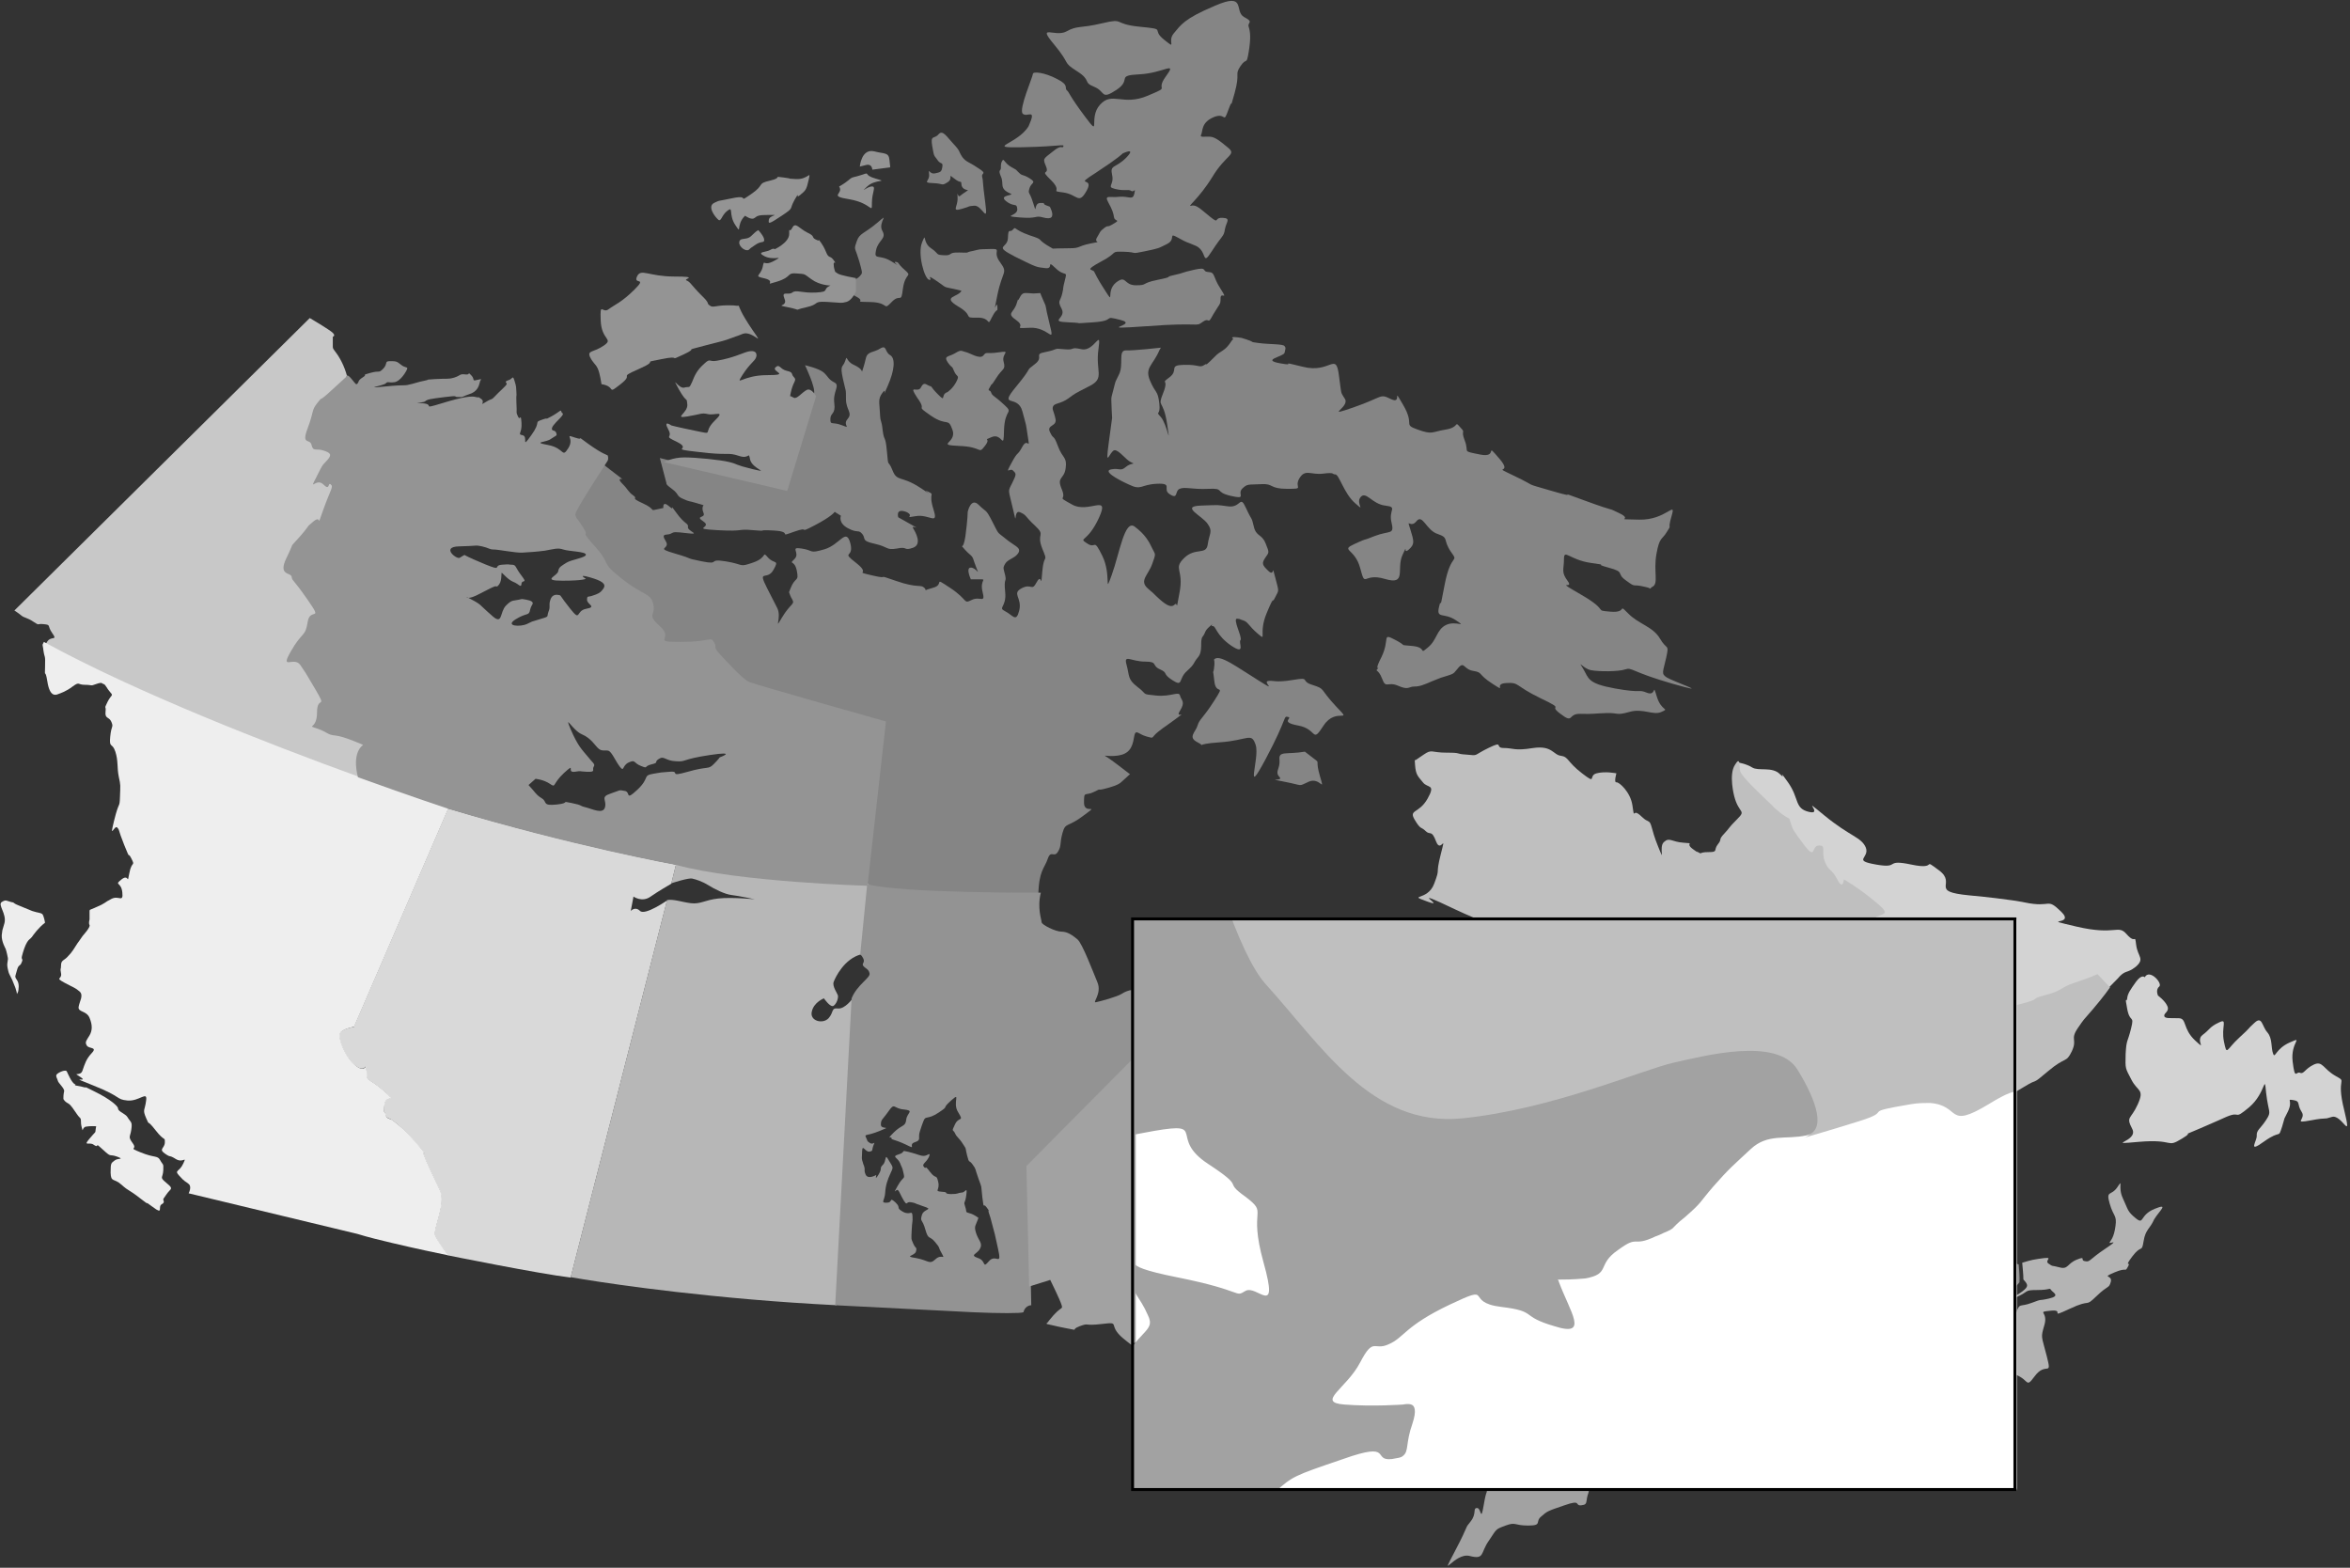 <?xml version="1.0" encoding="UTF-8" standalone="no"?>
<svg width="799px" height="533px" viewBox="0 0 799 533" version="1.1" xmlns="http://www.w3.org/2000/svg" xmlns:xlink="http://www.w3.org/1999/xlink" xmlns:sketch="http://www.bohemiancoding.com/sketch/ns">
    <rect x="0" y="0" width="799" height="533" fill="#333333" stroke="none"/>
    <!-- Generator: Sketch 3.4.4 (17249) - http://www.bohemiancoding.com/sketch -->
    <title>Canada + Ontario Quebec insert</title>
    <desc>Created with Sketch.</desc>
    <defs>
        <rect id="path-1" x="3.12638804e-12" y="0" width="300" height="194"></rect>
    </defs>
    <g id="Page-1" stroke="none" stroke-width="1" fill="none" fill-rule="evenodd" sketch:type="MSPage">
        <g id="Map" sketch:type="MSLayerGroup" transform="translate(-1, 0)">
            <g id="Canada-+-Ontario-Quebec-insert">
                <g id="Canada" sketch:type="MSShapeGroup">
                    <path d="M128.069,251.708 L119.461,129.934 C119.461,129.934 118.928,126.422 117.07,122.843 C115.213,119.263 114.152,118.998 114.152,117.938 L114.152,114.491 C114.152,114.491 115.213,114.225 114.152,113.165 C113.09,112.104 106.324,108.127 106.324,108.127 L5.893,207.56 C5.893,207.56 7.352,208.488 8.281,209.283 C9.21,210.079 10.271,209.946 12.394,211.404 C14.649,212.863 13.322,211.935 15.843,212.2 C18.496,212.465 16.904,212.598 18.762,215.249 C20.752,218.033 18.364,216.045 17.037,218.166 C16.772,218.564 16.639,218.829 16.506,219.094 C47.684,236.196 93.322,253.962 123.306,264.833 C123.571,264.833 128.069,251.708 128.069,251.708 Z" id="Shape" fill="#C8C8C8"></path>
                    <g id="Nunavut" transform="translate(194.485, 0)" fill="#858585">
                        <path d="M96.405,100.172 C96.67,100.305 97.201,100.57 97.864,100.968 C101.048,102.691 96.007,102.559 102.508,102.691 C109.008,102.824 106.62,105.873 109.672,102.691 C112.723,99.509 112.856,103.619 113.519,98.051 C114.315,92.483 116.836,94.206 114.182,91.82 C111.396,89.434 112.325,89.168 110.998,89.036 C109.672,88.903 113.917,91.555 109.672,88.903 C105.426,86.252 103.569,88.638 104.365,85.058 C105.161,81.479 108.08,81.214 106.488,78.43 C104.896,75.645 109.406,71.801 104.896,75.645 C100.385,79.49 98.793,79.225 97.864,81.877 C96.935,84.528 97.068,84.13 97.864,86.384 C98.66,88.771 98.66,88.771 99.191,90.759 C99.721,92.881 99.721,92.881 98.925,93.809 C98.129,94.737 96.537,95.399 96.537,95.399 L96.537,100.04 C96.537,99.907 96.405,100.04 96.405,100.172" id="Shape"></path>
                        <path d="M117.897,175.476 C122.541,174.681 125.725,178.923 123.867,173.09 C122.01,167.124 124.663,168.449 122.01,167.124 C119.357,165.798 125.725,170.04 119.357,165.798 C112.856,161.555 111.529,163.942 109.937,159.832 C108.345,155.855 108.61,159.567 108.08,153.601 C107.549,147.635 107.151,150.419 106.62,146.309 C106.222,142.332 105.824,143.923 105.692,140.343 C105.559,136.896 104.896,135.703 106.62,133.449 C108.345,131.195 105.957,136.631 108.345,131.195 C110.733,125.76 110.998,121.782 109.141,120.722 C107.284,119.661 108.08,117.142 105.824,118.468 C103.569,119.926 101.446,119.396 100.915,121.782 C100.385,124.169 99.589,126.422 99.589,126.422 C99.589,126.422 99.721,125.362 96.803,124.036 C93.884,122.71 94.68,120.324 93.884,122.71 C93.088,125.097 92.027,123.771 93.088,128.676 C94.149,133.582 94.149,131.858 94.149,135.703 C94.149,139.415 96.537,140.343 94.68,142.464 C92.823,144.586 96.272,145.911 92.823,144.586 C89.373,143.26 88.843,144.718 88.843,142.464 C88.843,140.21 90.7,141.006 90.169,137.029 C89.639,133.051 92.292,131.063 90.169,130.002 C88.046,128.941 88.046,127.881 86.454,126.555 C84.862,125.229 80.219,124.169 80.219,124.169 C80.219,124.169 83.934,131.858 83.27,133.847 L73.718,166.328 L30.866,155.722 L33.121,164.34 C33.121,164.34 32.723,164.605 35.111,166.328 C37.499,168.052 36.305,168.582 38.826,169.643 C41.214,170.703 40.418,170.173 43.071,170.968 L45.725,171.764 C45.725,171.764 44.929,172.559 45.725,174.415 C46.521,176.271 42.541,175.211 45.725,177.332 C48.909,179.453 40.949,179.718 50.501,180.249 C60.053,180.779 56.736,179.718 62.574,180.249 C68.411,180.779 62.972,179.984 69.738,180.381 C76.504,180.779 70.534,182.9 76.504,180.779 C82.474,178.658 77.3,181.84 83.403,178.658 C89.506,175.476 90.302,174.018 90.302,174.018 L92.425,175.343 C92.425,175.343 91.363,177.73 94.813,179.586 C98.262,181.442 98.262,179.851 99.721,181.575 C101.048,183.298 99.191,183.828 103.967,184.889 C108.743,185.95 107.682,187.143 111.529,186.48 C115.244,185.684 113.652,187.408 116.969,186.215 C120.153,185.022 117.765,180.912 116.969,179.586 C116.173,178.26 120.418,180.646 116.173,178.26 L111.927,175.874 C111.927,175.874 110.866,172.692 114.58,174.018 C117.897,175.476 113.254,176.271 117.897,175.476" id="Shape"></path>
                        <path d="M7.516,186.612 C13.221,192.976 8.843,191.518 16.405,197.351 C23.834,203.185 26.488,201.991 27.284,206.234 C28.212,210.344 24.896,209.548 29.672,213.791 C34.58,218.166 26.222,219.094 36.571,218.961 C46.919,218.961 46.388,216.973 47.847,218.961 C49.174,220.95 47.317,220.287 49.705,222.939 C52.093,225.59 57.665,231.821 59.92,232.617 C62.176,233.545 106.355,246.007 106.355,246.007 L100.517,301.424 C111.396,304.473 159.556,304.341 159.556,304.341 C159.688,295.988 161.678,295.193 162.74,292.011 C163.801,288.829 164.862,291.746 166.189,289.625 C167.516,287.504 166.72,286.973 167.781,283.129 C168.843,279.416 169.373,281.538 175.078,277.163 C180.783,272.92 175.078,277.163 175.078,272.92 C175.078,268.678 175.343,270.799 178.527,269.208 C181.712,267.617 178.527,269.208 183.171,267.882 C187.814,266.556 187.151,266.291 189.937,263.905 C190.202,263.64 190.468,263.375 190.733,263.242 C188.876,261.784 184.365,258.337 182.906,257.409 C181.048,256.348 182.906,257.409 186.62,256.878 C190.335,256.348 191.529,254.227 192.06,250.78 C192.59,247.465 193.386,249.587 196.305,250.382 C199.224,251.177 197.632,250.912 200.285,248.791 C202.939,246.67 200.285,248.791 205.725,244.814 C211.164,240.836 205.725,244.814 207.715,241.632 C209.705,238.45 208.113,238.185 207.715,236.461 C207.317,234.87 204.663,236.992 199.489,236.461 C194.315,235.931 196.836,236.196 193.254,233.545 C189.804,230.893 190.6,229.833 189.539,225.988 C188.478,222.276 191.131,224.927 195.775,224.927 C200.418,224.927 197.897,226.253 200.949,227.579 C203.867,228.905 201.479,228.905 205.194,231.291 C208.909,233.677 207.051,230.761 210.103,228.109 C213.022,225.458 211.96,225.723 213.818,223.469 C215.675,221.348 214.348,217.768 215.41,216.442 C216.471,215.117 215.94,214.586 217.798,212.995 C219.655,211.404 217.798,212.995 218.859,212.863 C219.92,212.73 219.92,215.912 225.095,219.492 C230.269,222.939 227.483,218.431 228.279,217.635 C229.075,216.84 225.36,210.079 227.217,210.344 C229.075,210.609 227.217,210.344 229.075,210.874 C230.932,211.404 230.932,212.73 234.249,215.514 C237.433,218.166 234.249,215.514 237.168,208.488 C240.086,201.461 238.76,205.836 240.086,203.052 C241.413,200.4 241.413,201.461 240.086,196.291 C238.76,191.12 240.086,196.291 237.831,194.169 C235.576,192.048 235.443,191.518 236.77,189.529 C238.096,187.673 238.096,187.938 236.77,184.624 C235.443,181.442 233.585,182.503 232.789,178.923 C231.993,175.476 232.259,177.332 230.136,172.692 C228.013,168.052 228.544,172.692 224.166,172.162 C219.92,171.631 221.778,171.631 214.746,171.896 C207.715,172.162 215.277,175.343 217.134,178.128 C218.992,180.779 217.665,181.309 217.134,185.154 C216.604,188.866 212.889,185.95 209.042,189.794 C205.327,193.506 209.042,193.506 207.582,201.328 C206.123,209.151 207.184,204.245 205.857,205.571 C204.531,206.897 202.408,205.306 199.622,202.654 C196.969,200.003 199.622,202.654 196.703,200.003 C193.784,197.351 196.969,195.495 198.295,191.65 C199.622,187.938 199.357,188.734 198.295,186.48 C197.234,184.226 195.907,181.707 192.325,179.056 C188.876,176.404 187.151,188.203 184.498,195.495 C181.844,202.787 184.498,195.495 181.313,188.999 C178.129,182.503 179.323,186.878 176.139,184.756 C172.955,182.635 176.139,184.756 180.119,176.139 C184.1,167.521 176.67,174.813 170.965,171.499 C165.26,168.317 169.373,170.703 167.516,166.328 C165.658,161.953 168.312,163.146 168.843,159.169 C169.373,155.192 167.781,155.987 166.189,151.612 C164.597,147.37 164.862,149.756 163.536,146.972 C162.209,144.32 165.924,145.116 165.393,142.464 C164.862,139.813 164.066,139.15 164.597,138.089 C165.128,137.029 167.25,137.294 169.771,135.438 C172.292,133.582 171.894,133.847 177.068,131.195 C182.242,128.544 178.925,126.29 179.987,118.733 C181.048,111.176 178.66,119.661 174.282,118.733 C170.037,117.805 172.425,119.131 168.312,118.733 C164.332,118.335 166.72,118.733 162.076,119.661 C157.566,120.457 161.811,121.252 158.229,123.904 C154.78,126.555 158.229,123.904 151.993,131.46 C145.758,139.017 152.524,133.847 154.116,139.813 C155.708,145.779 155.178,143.26 155.974,148.43 C156.77,153.601 155.974,148.43 154.116,151.877 C152.259,155.324 152.789,152.938 150.401,157.446 C148.013,161.821 149.871,158.904 150.932,159.964 C151.993,161.025 152.259,161.025 150.667,164.207 C149.075,167.389 149.34,166.063 150.932,173.09 C152.524,180.116 150.932,173.09 153.32,174.15 C155.708,175.211 154.647,175.211 158.494,178.79 C162.209,182.237 158.76,181.177 160.882,186.48 C163.005,191.783 161.413,187.673 160.882,194.434 C160.352,201.196 160.882,194.434 159.025,197.881 C157.168,201.328 157.433,198.147 153.851,200.003 C150.401,201.859 154.116,203.185 153.055,207.56 C151.993,211.802 150.932,209.151 148.279,207.825 C145.625,206.499 148.809,206.499 148.279,201.328 C147.748,196.158 148.809,198.147 148.279,195.628 C147.748,193.241 147.35,193.241 148.279,191.65 C149.207,190.059 151.728,189.794 152.789,187.938 C153.851,186.082 151.197,185.552 148.279,183.033 C145.36,180.646 146.289,181.972 143.901,177.332 C141.513,172.692 142.043,174.415 139.257,171.631 C136.604,168.98 135.542,174.018 135.542,174.018 C135.542,174.018 135.542,176.404 134.746,182.37 C134.348,184.889 133.95,185.684 133.552,185.684 C134.216,186.48 135.144,187.54 136.073,188.336 C137.665,189.662 137.134,189.662 138.461,192.976 C139.788,196.158 138.461,192.976 136.604,192.976 C134.746,192.976 136.604,196.953 136.604,196.953 L139.522,196.953 C142.441,196.953 139.522,196.953 140.584,201.196 C141.645,205.438 139.788,202.522 136.869,203.98 C133.95,205.438 135.808,203.98 129.572,199.87 C123.337,195.76 127.98,198.81 123.602,199.87 C122.143,200.268 121.479,200.533 121.214,200.666 C121.214,200.533 121.214,200.268 120.816,199.87 C119.489,198.544 118.693,200.135 111.131,197.484 C103.569,194.832 109.804,197.219 103.038,195.628 C96.272,194.037 103.038,195.628 97.599,191.385 C92.159,187.143 97.068,190.059 95.609,184.624 C94.149,179.321 92.159,185.154 86.852,186.745 C81.413,188.336 83.403,187.143 79.025,186.48 C74.78,185.817 78.76,187.938 76.637,190.059 C74.514,192.181 76.637,190.059 77.433,194.037 C78.229,198.014 76.902,195.893 75.31,200.003 C75.045,200.666 74.912,201.063 74.78,201.328 C75.045,201.991 75.31,202.919 75.841,203.715 C76.902,205.571 75.31,205.041 72.391,209.946 C69.473,214.851 72.391,209.946 70.799,206.764 C69.207,203.582 70.799,206.764 67.35,200.003 C63.901,193.241 67.35,197.616 69.473,193.772 C71.595,190.059 69.738,191.916 67.615,189.529 C65.493,187.143 67.615,189.529 62.574,191.253 C57.532,192.976 59.788,191.916 53.287,190.855 C46.786,189.794 51.695,192.181 45.194,190.855 C38.693,189.529 43.337,190.325 36.04,188.203 C28.743,186.082 34.713,186.878 32.856,183.961 C30.998,181.044 33.386,182.105 34.58,181.442 C35.775,180.779 35.775,180.779 40.418,181.309 C45.061,181.84 40.153,180.514 40.418,179.188 C40.683,177.862 39.357,178.393 36.438,174.283 C33.519,170.305 36.438,174.283 34.05,172.162 C31.662,170.04 32.06,172.692 32.06,172.692 L29.672,173.222 C27.284,173.752 29.672,173.222 25.028,171.101 C20.385,168.98 23.702,169.775 21.844,168.449 C19.987,167.124 20.252,166.593 18.129,164.472 C16.007,162.351 18.129,162.881 18.129,162.881 L11.231,157.578 C10.965,158.108 0.086,174.548 0.219,175.874 C1.015,176.934 1.28,176.669 3.536,180.249 C5.791,183.828 1.811,180.249 7.516,186.612 Z" id="Shape"></path>
                        <path d="M122.939,141.271 C128.776,145.248 128.776,141.669 130.368,146.176 C131.96,150.684 124.398,151.214 132.624,151.612 C140.849,151.877 138.992,154.661 141.38,151.612 C143.768,148.563 140.186,150.021 143.768,148.563 C147.35,147.105 147.748,153.601 147.881,146.176 C148.146,138.62 151.33,140.741 147.881,137.559 C144.431,134.377 143.901,134.642 143.503,133.449 C143.105,132.256 142.043,133.316 143.105,131.593 C144.033,129.737 143.105,131.991 145.227,128.544 C147.35,125.097 148.544,125.892 147.748,122.975 C146.952,120.059 150.667,119.131 146.023,119.794 C141.513,120.457 142.043,119.396 140.849,120.854 C139.655,122.313 136.206,119.926 134.746,119.661 C133.42,119.396 133.42,118.733 131.297,120.059 C129.174,121.385 127.184,120.854 128.776,123.241 C130.501,125.627 129.97,123.904 130.899,126.157 C131.828,128.411 132.889,127.351 131.695,129.737 C130.501,132.123 128.644,133.316 128.644,133.316 C126.123,134.112 128.378,137.029 125.459,134.112 C122.541,131.195 123.735,131.593 122.541,131.195 C121.347,130.798 120.683,129.604 119.622,131.726 C118.561,133.847 115.111,130.267 118.428,135.305 C122.01,140.21 117.234,137.294 122.939,141.271" id="Shape"></path>
                        <path d="M132.756,85.854 C128.511,85.721 130.634,86.915 127.582,86.782 C124.398,86.649 125.99,86.384 123.071,84.396 C120.02,82.407 121.612,78.562 120.02,82.407 C118.428,86.252 120.816,94.737 122.408,95.134 C124,95.399 120.949,92.881 124.398,95.134 C127.847,97.388 127.184,97.521 129.307,97.918 C131.43,98.316 133.42,98.846 133.42,98.846 C132.358,101.1 126.521,100.703 132.226,104.15 C137.93,107.464 133.685,108.127 138.726,107.994 C143.768,107.862 141.911,111.574 143.768,107.862 C145.625,104.15 145.758,106.536 145.625,104.15 C145.493,101.631 143.901,108.657 145.625,100.305 C147.35,91.82 149.34,93.013 146.554,89.168 C143.635,85.324 147.615,84.528 143.105,84.661 C138.594,84.793 140.186,84.661 137.267,85.324 C134.216,85.854 137.002,85.987 132.756,85.854" id="Shape"></path>
                        <path d="M123.735,62.255 C127.449,62.388 126.521,63.316 128.644,61.99 C130.899,60.664 128.378,58.676 130.899,60.664 C133.42,62.653 133.287,61.062 133.42,62.786 C133.552,64.509 135.675,64.642 135.675,64.642 C135.144,65.039 133.685,65.967 132.889,66.63 C132.093,67.293 131.96,64.111 132.093,67.293 C132.226,70.342 129.838,72.066 133.552,71.005 C137.267,69.945 135.012,70.21 137.665,69.945 C140.451,69.547 142.574,76.839 141.513,69.017 C140.451,61.062 140.849,61.592 140.451,60.134 C140.053,58.676 142.441,59.206 138.992,57.085 C135.675,54.831 135.144,55.229 133.685,53.373 C132.358,51.384 133.154,51.516 130.766,48.998 C128.378,46.479 127.051,43.96 125.592,45.683 C124.133,47.407 122.806,45.683 123.469,49.66 C124.133,53.638 124.133,52.71 125.194,54.301 C126.255,56.024 127.184,54.963 126.919,56.687 C126.653,58.41 126.388,58.543 124.398,58.941 C122.408,59.339 122.143,56.687 122.408,59.339 C122.673,61.592 119.887,62.123 123.735,62.255" id="Shape"></path>
                        <path d="M150.136,65.835 C151.595,66.498 145.891,66.233 148.544,68.354 C151.33,70.608 152.259,68.751 152.391,71.138 C152.524,73.524 146.819,73.392 153.187,73.922 C159.556,74.452 158.229,73.127 161.148,73.922 C164.066,74.717 164.73,73.789 164.066,71.668 C163.27,69.68 163.668,70.475 162.209,69.812 C160.75,69.282 162.342,68.884 160.086,69.017 C157.831,69.149 159.158,73.524 157.831,69.149 C156.504,64.774 155.974,66.1 156.504,64.111 C157.035,61.99 159.158,62.255 156.637,60.664 C154.116,59.073 154.249,60.001 152.922,58.676 C151.463,57.35 152.789,58.145 150.401,56.82 C148.013,55.494 147.881,53.77 147.35,54.566 C146.819,55.361 146.819,55.892 146.819,57.085 C146.819,58.278 145.758,57.482 146.819,60.001 C148.013,62.52 146.023,64.111 150.136,65.835" id="Shape"></path>
                        <path d="M154.116,50.058 C167.118,49.793 168.445,48.865 168.046,49.793 C167.648,50.721 167.648,48.865 164.464,51.516 C161.148,54.168 161.015,53.77 162.209,56.687 C163.403,59.736 159.688,57.217 163.934,61.327 C168.046,65.437 163.138,64.774 168.046,65.437 C172.955,66.1 173.221,69.812 176.007,64.774 C178.793,59.736 171.098,63.846 179.191,58.676 C187.284,53.373 188.212,52.179 188.212,52.179 C188.212,52.179 193.121,49.793 189.406,53.638 C185.692,57.35 183.834,55.892 184.63,59.471 C185.426,63.051 182.508,63.448 185.692,64.244 C188.876,65.039 190.202,64.244 191.131,64.907 C192.06,65.57 192.723,63.448 192.192,65.835 C191.662,68.221 190.335,66.63 187.151,66.895 C183.967,67.293 181.844,66.1 183.304,68.751 C184.763,71.403 185.028,72.331 185.294,73.922 C185.559,75.38 187.682,74.585 185.161,76.043 C182.64,77.634 183.569,76.308 181.977,77.502 C180.385,78.695 180.65,78.827 179.456,80.816 C178.262,82.805 181.844,81.877 177.201,82.805 C172.69,83.733 173.884,84.396 170.302,84.396 C166.852,84.396 164.464,84.528 164.464,84.528 C157.831,80.816 162.342,81.877 156.637,80.021 C150.932,78.032 151.993,76.839 150.932,78.032 C149.871,79.358 149.34,77.104 149.207,80.949 C149.075,84.661 144.033,83.335 151.728,87.312 C159.423,91.157 158.892,90.759 161.944,91.157 C164.995,91.555 162.076,87.975 165.393,91.157 C168.71,94.339 169.506,91.687 168.577,95.267 C167.648,98.846 168.312,97.123 167.648,99.907 C166.985,102.691 165.924,102.028 167.516,105.078 C169.108,108.259 162.872,109.32 169.771,109.585 C176.67,109.85 169.771,110.116 178.129,109.585 C186.488,109.055 180.915,107.066 187.549,108.79 C194.315,110.513 177.201,112.237 196.305,110.911 C215.41,109.453 212.756,111.309 215.41,109.453 C218.063,107.597 216.869,110.911 218.992,106.934 C221.247,103.089 221.513,103.752 221.513,101.365 C221.513,98.979 224.299,102.559 221.513,98.184 C218.726,93.941 219.788,92.615 217.4,92.483 C214.879,92.35 217.4,90.627 212.624,91.687 C207.847,92.748 209.307,92.748 205.592,93.543 C202.01,94.339 206.123,93.941 200.153,95.134 C194.182,96.328 196.969,96.99 192.723,96.99 C188.478,96.99 189.539,93.278 185.957,96.062 C182.375,98.979 185.559,103.884 182.375,98.979 C179.191,94.074 179.058,93.278 178.527,92.35 C177.997,91.422 174.813,92.218 180.915,88.903 C187.018,85.721 183.702,85.456 188.61,85.589 C193.519,85.721 190.6,86.517 195.642,85.456 C200.683,84.396 200.153,84.528 203.337,82.937 C206.521,81.346 203.469,78.827 207.051,80.816 C210.634,82.805 209.174,81.877 213.154,83.6 C217.134,85.456 215.012,90.892 218.594,85.324 C222.176,79.755 222.574,80.551 222.972,78.032 C223.37,75.513 225.227,74.187 222.176,74.055 C219.124,73.922 221.247,76.308 218.063,73.789 C214.879,71.27 213.287,69.414 211.562,69.945 C209.838,70.475 214.083,67.691 218.726,60.134 C223.37,52.445 227.085,52.71 224.033,50.191 C220.849,47.539 219.522,46.611 217.93,46.479 C216.206,46.346 214.348,46.876 214.879,45.816 C215.542,44.755 214.746,41.706 219.124,39.85 C223.503,37.994 222.309,42.501 224.166,37.331 C226.023,32.293 224.299,38.789 226.289,31.63 C228.279,24.471 226.156,25.664 228.279,22.482 C230.401,19.3 230.269,22.482 231.065,17.709 C231.861,12.937 231.595,10.683 231.065,9.092 C230.534,7.501 233.055,7.633 229.473,5.777 C226.023,3.789 230.401,-2.708 219.655,1.933 C208.909,6.44 207.98,8.562 205.592,11.346 C203.204,14.13 206.919,17.179 202.275,13.467 C197.632,9.755 203.602,10.02 194.05,9.092 C184.63,8.164 189.141,6.043 181.313,7.899 C173.486,9.755 172.955,8.562 169.108,10.683 C165.26,12.804 158.892,7.899 164.862,15.058 C170.833,22.217 167.516,20.891 172.69,24.206 C177.731,27.387 174.547,27.918 178.527,29.509 C182.508,31.1 180.65,34.149 186.09,30.569 C191.529,26.99 185.692,25.664 193.917,25.266 C202.143,24.869 206.919,20.493 202.939,25.929 C198.959,31.365 205.194,28.978 196.703,32.558 C188.212,36.138 184.63,30.967 180.517,35.607 C176.405,40.115 181.048,47.141 175.476,39.717 C169.904,32.293 170.169,31.497 169.241,30.702 C168.312,29.906 170.169,28.978 165.924,26.857 C161.678,24.603 157.698,24.206 157.698,25.134 C157.698,26.062 152.789,37.198 154.249,38.657 C155.708,40.115 159.158,36.403 156.239,42.899 C152.524,49.13 141.114,50.323 154.116,50.058" id="Shape"></path>
                        <path d="M156.637,111.441 C163.138,111.044 165.26,117.672 163.403,110.248 C161.546,102.824 162.474,104.812 161.546,102.824 C160.617,100.835 160.219,99.642 160.219,99.642 L157.964,99.775 C154.78,99.642 154.249,99.112 153.187,101.233 C152.126,103.354 153.187,100.04 152.126,103.354 C151.065,106.536 148.544,106.403 152.126,108.922 C155.708,111.441 150.136,111.706 156.637,111.441" id="Shape"></path>
                        <path d="M225.891,115.286 C225.227,115.419 224.564,117.672 222.309,119.131 C219.655,120.854 220.716,120.191 217.93,122.843 C215.012,125.494 217.93,122.843 216.073,124.036 C214.216,125.229 214.481,123.904 209.042,124.036 C203.602,124.169 207.449,125.76 204.133,128.279 C200.816,130.798 204.133,128.279 202.01,133.582 C199.887,138.885 202.01,135.305 203.337,144.188 C204.663,153.07 203.337,144.188 201.214,141.801 C199.091,139.415 201.214,141.801 200.683,137.161 C200.153,132.521 199.357,133.847 197.499,129.339 C195.642,124.964 198.561,124.169 200.683,119.131 L201.214,118.203 C201.214,118.203 191.794,119.263 189.274,119.131 C186.62,119.131 188.61,123.904 187.018,127.218 C185.426,130.532 185.957,129.074 185.161,132.123 C184.365,135.305 184.365,134.775 184.365,136.101 C184.365,137.426 184.63,142.067 184.63,142.067 L183.436,150.949 C182.242,159.832 183.834,153.336 185.426,153.07 C187.018,152.938 189.274,156.385 191.131,157.18 C192.988,157.976 191.131,157.18 189.274,158.771 C187.416,160.362 187.284,159.036 184.365,159.567 C181.446,160.097 185.957,162.749 190.335,164.737 C194.713,166.858 194.182,164.737 199.887,164.472 C205.592,164.207 201.479,166.328 204.265,168.052 C207.184,169.908 205.857,166.991 207.582,166.196 C209.44,165.4 211.695,166.461 217.4,166.196 C223.105,165.93 219.257,167.256 224.962,168.582 C230.667,169.908 227.085,168.052 228.809,166.196 C230.667,164.34 230.932,164.87 235.31,164.605 C239.688,164.34 237.964,166.196 244.199,166.196 C250.435,166.196 246.322,165.93 248.312,162.616 C250.302,159.302 252.159,161.555 256.405,161.025 C260.517,160.495 259.323,161.29 260.517,161.29 C261.844,161.29 263.436,167.787 267.284,171.101 C271.131,174.415 267.284,171.101 269.141,168.98 C270.998,166.858 272.988,171.366 277.499,171.896 C281.877,172.427 278.561,173.222 279.622,177.597 C280.683,181.972 279.091,180.249 273.917,182.237 C268.743,184.359 272.325,182.503 267.151,184.889 C261.977,187.275 267.151,186.215 269.008,193.241 C270.866,200.268 269.804,194.567 277.367,196.821 C284.929,199.075 281.214,193.506 283.337,188.734 C285.459,184.093 283.337,188.734 285.459,186.878 C287.582,185.022 287.317,184.093 285.99,179.851 C284.663,175.741 285.99,179.851 288.113,177.199 C290.236,174.548 291.43,180.381 295.41,181.575 C299.257,182.9 297.002,183.431 299.788,187.54 C302.707,191.65 299.788,187.54 297.665,198.942 C295.542,210.344 296.869,201.859 295.808,206.234 C294.746,210.609 297.4,208.09 301.513,210.874 C305.625,213.658 301.513,210.874 298.196,212.465 C294.879,214.056 295.144,217.635 291.96,220.154 C288.776,222.806 291.96,220.154 286.786,219.624 C281.612,219.094 285.459,219.889 280.816,217.503 C276.173,215.117 279.224,217.238 276.173,223.469 C274.182,227.314 274.846,227.314 275.244,227.048 C275.244,227.048 275.244,227.048 275.111,227.181 C273.784,228.507 275.111,227.181 276.438,230.761 C277.765,234.34 278.295,231.556 281.877,233.147 C285.459,234.738 285.459,233.412 287.317,233.412 C289.174,233.412 290.501,232.882 293.552,231.556 C296.736,230.23 296.206,230.495 298.726,229.7 C301.38,228.905 300.849,228.639 302.574,226.783 C304.431,224.927 304.166,227.579 307.483,228.109 C310.799,228.639 308.809,229.17 313.983,232.484 C319.158,235.799 313.983,232.484 318.627,232.219 C323.27,231.954 321.28,233.014 330.302,237.389 C339.456,241.764 332.425,239.246 337.068,242.693 C341.712,246.272 339.456,242.56 343.834,242.693 C348.212,242.825 348.478,242.56 352.723,242.427 C356.836,242.295 355.907,243.355 360.551,242.03 C365.194,240.704 368.644,243.355 371.43,242.03 C374.348,240.704 371.43,242.03 369.838,236.859 C368.246,231.689 369.838,236.859 366.521,235.533 C363.204,234.208 365.194,235.799 355.642,234.075 C346.09,232.352 346.753,230.628 344.763,227.314 C342.64,223.999 344.763,227.314 347.416,227.844 C350.07,228.374 356.836,228.374 359.091,227.579 C361.479,226.783 360.949,228.374 375.277,232.484 C389.738,236.594 375.41,231.689 373.287,230.363 C371.164,229.037 371.96,228.507 373.022,223.601 C374.083,218.696 373.287,221.215 370.899,217.105 C368.511,212.995 363.602,212.2 360.02,208.488 C356.438,204.908 360.02,208.488 354.05,207.957 C348.08,207.427 354.05,207.957 344.232,202.257 C334.415,196.556 341.844,200.666 339.589,197.616 C337.201,194.434 338.262,193.772 338.262,190.059 C338.262,186.48 340.119,190.325 347.416,191.385 C354.713,192.446 347.416,191.385 353.386,192.976 C359.357,194.567 355.775,194.832 359.357,197.351 C362.939,200.003 361.214,198.412 365.592,199.472 C366.919,199.738 367.449,200.003 367.715,200.135 C367.715,200.003 367.847,199.738 368.378,199.472 C370.501,198.412 368.644,194.302 369.705,188.336 C370.766,182.37 371.562,183.696 373.287,180.779 C375.144,177.862 373.287,180.779 374.879,175.343 C376.471,169.908 373.022,176.934 363.735,176.669 C354.315,176.404 362.143,176.934 357.234,174.548 C352.325,172.162 357.234,174.548 345.294,170.173 C333.353,165.798 345.294,170.173 334.415,166.991 C323.536,163.809 330.037,165.93 321.413,161.821 C312.789,157.711 321.413,161.821 316.239,155.855 C311.065,149.889 316.239,155.855 309.738,154.529 C303.237,153.203 306.156,153.999 304.564,149.889 C302.972,145.779 305.095,147.502 302.972,145.248 C300.849,142.862 302.972,145.248 298.063,146.044 C293.154,146.839 293.685,147.9 288.511,146.044 C283.337,144.188 287.715,144.718 283.602,137.692 C279.489,130.665 283.602,137.692 279.489,135.703 C275.377,133.714 277.101,134.907 266.753,138.487 C256.405,142.067 265.426,138.487 263.834,135.703 C262.242,132.919 262.773,135.173 261.712,127.351 C260.65,119.528 258.793,127.085 249.506,124.699 C240.086,122.313 248.179,124.699 241.678,123.506 C235.178,122.313 243.005,121.252 243.27,119.926 C243.536,118.6 243.801,118.335 243.27,117.672 C242.74,116.877 238.362,117.142 234.381,116.612 C230.534,116.081 234.381,116.612 228.677,114.888 C224.697,114.225 225.227,114.888 225.891,115.286" id="Shape"></path>
                        <path d="M260.783,240.174 C254.945,233.942 257.333,234.34 252.823,232.882 C248.312,231.556 252.425,230.098 246.189,231.158 C239.954,232.219 239.29,231.158 237.566,231.556 C235.841,231.954 241.28,235.666 234.116,231.158 C226.819,226.651 220.982,222.143 219.257,224.264 C219.257,224.264 219.655,224.927 219.257,227.446 C218.859,229.833 218.859,226.386 219.39,231.556 C219.92,236.727 223.37,231.954 219.39,238.185 C215.41,244.416 214.348,244.416 213.685,246.67 C213.022,248.924 210.236,250.647 213.685,252.371 C217.134,254.094 211.562,253.034 221.247,252.371 C230.932,251.708 231.993,248.791 233.453,253.299 C234.912,257.806 229.34,272.125 236.902,257.939 C244.464,243.753 242.74,243.355 244.464,243.753 C246.189,244.151 241.413,245.477 247.914,246.67 C254.547,247.863 252.425,253.034 256.537,246.67 C260.783,240.174 266.753,246.405 260.783,240.174" id="Shape"></path>
                        <path d="M243.138,265.761 C250.037,267.087 247.648,267.484 251.496,265.761 C255.343,264.037 257.068,269.871 255.343,264.037 C253.619,258.204 255.343,259.53 253.619,258.204 L251.894,256.878 L250.169,255.552 C243.934,256.613 241.148,255.155 241.546,258.337 C241.811,261.518 239.821,262.314 241.546,264.17 C243.138,265.761 236.239,264.435 243.138,265.761" id="Shape"></path>
                    </g>
                    <path d="M116.484,351.35 C115.821,352.941 117.811,358.641 121.128,361.691 C124.312,364.607 125.24,362.619 125.24,362.619 C125.24,362.619 125.638,364.21 125.638,365.801 C125.638,367.392 126.567,366.729 131.343,370.839 C136.119,374.948 132.007,372.032 131.609,375.479 C131.211,378.926 131.874,377.6 132.007,378.926 C132.272,380.251 133.599,380.251 134.262,380.782 C134.925,381.18 137.446,383.301 138.64,384.494 C139.834,385.687 142.09,388.206 144.345,390.858 C146.6,393.642 144.345,390.858 145.008,392.714 C145.672,394.57 148.192,400.005 150.448,404.646 C152.703,409.286 147.927,418.169 148.856,420.157 C149.784,422.278 153.234,426.786 153.234,426.786 C153.234,426.786 184.677,433.15 195.025,434.343 L227.794,306.141 C227.794,306.141 220.365,311.311 218.64,309.721 C216.915,307.997 215.456,309.721 215.456,309.721 L216.385,304.815 C216.385,304.815 219.303,306.936 222.222,304.815 C224.876,302.959 228.59,300.838 229.254,300.44 L230.846,293.944 C230.846,293.944 195.556,287.448 153.367,274.853 L121.26,349.228 C121.26,349.096 117.148,349.759 116.484,351.35" id="Alberta" fill="#D9D9D9"></path>
                    <g id="British-Columbia" transform="translate(0, 217.969)">
                        <path d="M26.401,150.616 C25.34,150.085 24.013,146.904 23.748,146.373 C23.483,145.445 20.829,146.638 20.299,147.301 C19.768,147.832 20.564,148.892 20.697,149.555 C20.829,150.218 22.952,152.074 22.819,153.002 C22.554,154.063 22.554,154.991 22.554,155.521 C22.554,156.051 23.483,156.847 24.279,157.245 C25.075,157.642 26.136,159.366 27.065,160.692 C27.993,162.017 27.728,161.487 28.259,162.15 C28.789,162.813 28.259,163.211 28.789,165.332 C29.32,167.453 28.789,165.332 30.249,165.067 C31.708,164.802 33.698,164.934 33.698,164.934 C33.698,164.934 33.433,166.392 33.433,166.79 C33.3,167.188 33.433,166.79 31.31,169.309 C29.187,171.828 31.443,170.237 32.769,171.165 C34.229,172.226 34.096,171.298 34.096,171.298 L34.494,171.563 C34.892,171.828 35.158,172.226 37.015,173.817 C38.872,175.408 38.209,174.347 40.862,175.275 C43.516,176.336 40.995,175.673 39.934,176.601 C38.872,177.529 38.607,177.131 38.607,180.711 C38.74,184.158 39.668,182.434 42.322,184.821 C44.975,187.207 44.444,186.146 48.69,189.461 C52.935,192.775 49.088,189.461 52.935,192.378 C56.783,195.294 54.527,192.245 55.987,191.45 C57.446,190.654 56.119,190.124 56.65,189.461 C57.181,188.798 57.711,187.737 58.773,186.677 C59.834,185.749 58.507,185.086 56.915,183.627 C55.323,182.169 56.385,182.434 56.517,179.915 C56.65,177.396 56.385,178.192 55.456,176.468 C54.527,174.745 53.599,175.805 48.823,173.817 C44.179,171.961 47.894,173.154 46.169,170.768 C44.444,168.381 45.24,168.779 45.638,166.127 C46.036,163.476 45.506,163.608 44.71,162.415 C44.046,161.355 44.046,161.355 42.852,160.559 C41.791,159.896 41.128,159.498 41.128,158.836 C41.128,158.173 38.607,155.786 33.167,153.135 C27.728,150.483 32.239,152.472 28.524,151.411 C24.809,150.748 27.463,151.146 26.401,150.616" id="Shape" fill="#EDEDED"></path>
                        <path d="M8.491,106.998 C8.889,105.407 9.552,103.418 10.216,102.358 C10.879,101.297 11.144,101.43 11.808,100.634 C12.471,99.706 14.063,97.452 16.318,95.729 C16.318,95.729 15.92,93.343 15.39,92.812 C14.726,92.282 13.93,92.414 11.94,91.752 C10.083,90.956 10.083,90.956 7.43,89.896 C4.776,88.835 6.368,88.967 4.776,88.702 C3.184,88.305 3.051,87.774 1.592,88.702 C0.133,89.63 3.317,92.68 2.521,95.861 C1.592,98.911 1.857,97.983 1.592,99.971 C1.459,102.093 2.919,104.612 2.919,104.612 C2.919,104.612 3.317,105.805 3.582,107.263 C3.98,108.589 3.184,109.119 3.582,111.108 C3.98,112.964 3.98,112.831 4.511,113.892 C5.041,114.953 5.174,115.085 6.235,117.869 C6.633,119.062 6.766,119.725 6.766,119.991 C6.899,119.725 7.032,119.46 7.164,119.195 C7.297,118.532 7.695,116.544 6.766,115.218 C5.837,113.892 6.235,114.025 6.766,111.903 C7.297,109.782 7.828,110.71 8.358,109.252 C9.022,107.793 8.093,108.456 8.491,106.998" id="Shape" fill="#EDEDED"></path>
                        <path d="M134.129,204.575 C142.488,206.563 149.519,208.022 153.367,208.817 C153.367,208.817 149.917,204.177 148.988,202.188 C148.06,200.067 152.836,191.184 150.58,186.677 C148.325,182.037 145.804,176.601 145.141,174.745 C144.478,172.889 146.733,175.673 144.478,172.889 C142.222,170.105 139.834,167.586 138.773,166.525 C137.579,165.332 135.058,163.343 134.395,162.813 C133.731,162.415 132.272,162.415 132.139,160.957 C131.874,159.631 131.211,160.957 131.741,157.51 C132.139,154.063 136.385,157.112 131.476,152.87 C126.7,148.76 125.771,149.423 125.771,147.832 C125.771,146.241 125.373,144.65 125.373,144.65 C125.373,144.65 124.444,146.771 121.26,143.722 C118.076,140.805 115.954,134.972 116.617,133.381 C117.28,131.79 121.393,131.127 121.393,131.127 L153.499,56.751 C153.499,56.751 141.028,52.641 122.72,46.013 C92.736,35.141 47.098,17.376 15.92,0.273 L15.92,0.273 L15.522,1.069 C15.39,1.467 15.655,1.864 15.788,3.323 C16.186,5.974 16.451,4.383 16.318,8.758 C16.186,13.133 16.318,8.758 17.114,13.796 C17.91,18.834 19.768,18.437 20.697,18.039 C21.758,17.641 23.483,17.111 25.738,15.387 C28.126,13.664 27.33,14.857 29.851,14.857 C32.504,14.857 31.575,15.387 33.698,14.592 C35.954,13.796 35.556,14.459 36.219,14.592 C36.882,14.724 37.28,16.05 38.474,17.376 C39.668,18.702 38.872,18.039 37.546,20.69 C36.219,23.474 37.148,21.618 36.882,24.005 C36.617,26.524 38.076,25.596 38.872,27.452 C39.668,29.44 38.872,28.38 38.474,32.49 C38.076,36.6 39.138,34.346 40.199,37.528 C41.26,40.709 40.73,42.963 41.393,46.145 C42.056,49.194 41.924,48.797 41.791,52.907 C41.658,57.016 41.526,53.967 39.801,60.994 C38.076,68.02 39.934,62.32 40.862,63.38 C41.791,64.441 40.862,63.38 43.25,69.346 C45.638,75.312 44.179,71.07 45.638,73.854 C47.098,76.77 45.771,74.517 44.975,78.892 C44.179,83.267 44.975,78.892 42.322,81.013 C39.668,83.134 42.189,81.676 42.587,85.388 C42.985,89.1 41.393,86.316 38.872,87.642 C36.219,88.967 37.28,88.967 33.167,90.691 C32.504,90.956 31.973,91.221 31.575,91.354 L31.443,91.619 L31.443,94.668 C31.443,94.668 31.045,95.861 31.443,96.524 C31.841,97.187 29.32,99.971 29.32,99.971 C29.32,99.971 29.055,100.237 27.993,101.827 C26.799,103.418 26.799,103.684 25.871,105.009 C24.942,106.335 25.207,105.937 24.013,107.263 C22.819,108.589 21.758,108.456 21.758,110.18 C21.758,112.036 21.36,110.843 21.758,112.964 C22.156,115.085 19.502,114.29 22.952,116.146 C26.401,118.002 26.401,117.737 27.993,119.062 C29.585,120.388 27.993,122.509 27.728,124.366 C27.463,126.222 30.381,125.559 31.443,128.078 C32.504,130.597 32.371,132.453 31.443,134.044 C30.514,135.635 29.718,136.297 30.514,137.491 C31.177,138.684 34.229,137.888 32.239,140.01 C30.249,142.131 29.851,143.722 29.055,145.976 C28.391,148.229 25.207,146.241 28.391,148.229 C31.575,150.351 23.085,147.301 32.902,151.146 C42.587,154.991 40.332,155.786 44.312,156.184 C48.292,156.582 51.211,152.737 50.68,156.184 C50.282,159.631 49.353,159.101 50.68,162.15 C52.007,165.199 50.68,162.15 53.864,166.26 C57.048,170.37 57.048,168.381 57.048,170.37 C57.048,172.491 54.793,172.624 57.048,174.215 C59.303,175.805 58.242,174.48 60.763,176.071 C63.284,177.662 64.61,174.745 63.284,177.662 C61.957,180.578 60.1,179.783 61.957,181.771 C63.814,183.893 64.08,183.627 65.141,184.556 C66.335,185.484 65.141,187.737 65.141,187.737 L122.454,201.525 C126.302,202.719 130.282,203.647 134.129,204.575" id="Shape" fill="#EEEEEE"></path>
                    </g>
                    <path d="M285.373,443.756 L290.945,339.418 C290.945,339.418 288.292,343.13 285.904,342.865 C283.516,342.6 284.577,344.058 282.72,346.179 C280.73,348.3 276.219,347.107 277.015,343.925 C277.678,340.744 281.128,339.418 281.128,339.418 C281.128,339.418 283.383,342.732 284.444,341.937 C285.506,341.141 286.036,339.418 285.904,338.49 C285.638,337.562 283.914,335.308 284.444,333.85 C284.975,332.391 288.027,325.895 293.864,324.437 L296.252,300.44 C296.252,300.44 252.073,299.512 230.846,293.811 L229.254,300.308 C229.254,300.308 235.224,298.319 236.418,298.717 C237.612,298.982 239.735,299.645 241.857,300.97 C243.98,302.296 247.43,304.02 249.685,304.285 C252.073,304.55 257.645,305.743 257.645,305.743 C257.645,305.743 249.818,304.948 245.174,305.478 C240.531,306.008 239.204,307.467 235.887,307.069 C232.703,306.671 230.05,305.611 227.794,306.008 L195.025,434.21 C195.025,434.21 219.038,438.585 256.186,441.767 C265.34,442.563 275.025,443.226 285.373,443.756" id="Saskatachewan" fill="#B7B7B7"></path>
                    <g id="Northwest-Territories" transform="translate(97.087, 51.076)" fill="#949494">
                        <path d="M8.518,94.515 C6.263,100.481 9.314,97.829 9.845,100.215 C10.375,102.602 11.437,101.276 13.825,102.071 C16.213,102.867 16.876,103.397 15.284,105.253 C13.692,107.109 13.957,106.049 11.437,111.219 C8.783,116.39 11.437,111.219 13.825,113.606 C16.213,115.992 15.284,112.81 16.345,113.606 C17.407,114.401 16.345,115.197 13.825,122.223 C11.304,129.25 13.559,123.814 10.641,126.068 C7.722,128.454 9.579,127.129 5.732,131.504 C1.884,135.879 4.405,132.299 1.354,138.53 C-1.698,144.761 2.813,143.436 3.078,145.026 C3.344,146.617 3.078,145.026 8.518,152.848 C13.957,160.671 9.314,155.235 8.518,160.405 C7.722,165.576 6.661,163.587 2.813,170.349 C-1.034,177.11 3.874,171.94 5.997,174.989 C8.12,178.171 7.059,176.315 11.171,183.341 C15.284,190.368 11.702,185.197 11.702,191.163 C11.702,197.129 7.855,195.273 11.702,196.599 C15.549,197.925 15.019,198.72 17.937,198.985 C20.856,199.25 27.357,202.167 27.357,202.167 C23.244,205.349 25.632,213.171 25.632,213.171 C43.941,219.8 56.412,223.91 56.412,223.91 C98.601,236.637 133.891,243.001 133.891,243.001 C155.118,248.834 198.867,250.078 198.867,250.078 L205.135,194.212 C205.135,194.212 160.956,181.75 158.7,180.822 C156.445,179.894 150.873,173.663 148.485,171.144 C146.097,168.493 147.954,169.288 146.627,167.167 C145.301,165.178 145.699,167.167 135.35,167.167 C125.002,167.167 133.228,166.239 128.452,161.996 C123.543,157.621 126.86,158.549 126.064,154.439 C125.135,150.33 122.614,151.523 115.185,145.557 C107.755,139.723 112.001,141.182 106.296,134.818 C100.591,128.454 104.571,132.034 102.316,128.454 C100.06,124.875 99.662,125.14 99.53,123.814 C99.397,122.488 110.276,106.049 110.541,105.518 C110.806,104.988 110.674,104.06 110.541,103.795 C110.408,103.53 109.082,103.53 103.908,99.818 C98.734,96.106 103.377,99.022 99.397,97.696 C95.417,96.371 99.397,97.696 97.141,101.276 C94.886,104.856 95.947,101.276 90.243,100.215 C84.538,99.155 89.712,99.42 91.304,98.094 C93.029,96.901 93.427,97.166 93.029,96.106 C92.631,95.045 91.835,95.575 91.569,94.912 C91.437,94.117 92.233,93.189 94.223,91.2 C96.213,89.079 94.886,89.742 94.753,88.814 C94.621,88.018 94.223,88.946 91.304,90.537 C88.253,92.128 91.304,90.537 88.253,91.598 C85.201,92.659 88.12,91.996 84.538,96.901 C80.956,101.939 83.609,97.299 81.619,96.901 C79.629,96.503 81.486,96.371 81.221,92.659 C80.956,88.946 80.823,92.261 80.027,90.537 C79.231,88.814 79.762,89.609 79.496,85.897 C79.364,82.185 79.629,84.306 79.496,82.318 C79.364,80.329 79.496,80.461 78.833,78.34 C78.17,76.219 78.302,77.81 76.71,78.208 C75.118,78.738 76.312,79.003 76.18,79.533 C76.047,80.064 73.526,82.185 72.2,83.643 C70.873,85.102 71.404,84.174 69.015,85.632 C66.627,87.09 69.015,85.632 67.556,84.571 C66.097,83.511 67.025,84.306 65.699,83.908 C64.372,83.511 61.453,83.776 54.156,86.03 C46.727,88.283 52.034,86.427 47.656,86.03 C43.277,85.632 47.656,86.03 48.452,85.367 C49.248,84.704 49.911,84.571 55.218,83.908 C60.525,83.246 57.606,83.908 59.861,83.908 C61.719,83.908 60.79,83.908 62.249,83.378 C62.515,83.246 62.913,83.113 63.311,82.98 C66.229,82.185 66.76,80.064 67.025,79.003 C67.158,77.942 68.352,77.545 66.229,78.075 C64.107,78.605 65.566,77.942 64.107,76.484 C62.647,75.026 64.107,76.484 62.117,76.219 C60.127,75.954 60.525,76.617 58.402,77.28 C56.279,77.942 55.881,77.545 51.768,77.81 C47.656,78.075 50.84,77.81 48.319,78.34 C45.798,78.871 47.656,78.473 44.206,79.401 C40.757,80.329 42.747,79.533 34.787,80.329 C26.826,81.124 34.256,80.064 35.052,79.268 C35.848,78.473 35.848,79.136 37.971,78.871 C40.093,78.605 42.083,75.158 42.349,74.363 C42.614,73.567 41.685,74.098 40.226,72.905 C38.767,71.711 38.501,71.711 36.511,71.711 C34.521,71.711 35.848,72.507 34.256,74.23 C32.531,75.954 33.195,74.761 29.878,75.689 C26.428,76.617 29.082,76.086 27.357,77.147 C25.5,78.34 26.03,78.605 25.5,79.268 C24.969,79.799 25.102,79.799 23.377,77.677 C21.652,75.556 21.52,77.147 21.52,77.147 C21.52,77.147 18.601,79.799 15.284,82.848 C11.835,85.897 13.957,83.246 11.835,85.897 C9.712,88.549 10.773,88.549 8.518,94.515 Z M114.654,209.591 C116.246,211.58 115.317,209.194 117.705,208.133 C120.093,207.072 119.165,208.266 121.818,209.326 C124.471,210.387 122.614,209.459 125.4,208.796 C128.186,208.133 126.064,208.133 127.921,206.94 C129.778,205.747 130.044,207.603 133.758,207.735 C137.34,208.001 135.483,207.072 145.301,205.614 C154.986,204.156 148.617,206.41 148.617,206.41 C148.617,206.41 148.352,206.94 146.495,208.796 C144.637,210.652 144.637,209.326 137.738,211.315 C130.707,213.304 135.616,210.917 131.503,211.315 C127.39,211.713 129.911,211.315 126.064,211.978 C122.216,212.641 125.002,213.304 120.624,217.413 C116.246,221.523 118.501,218.076 116.246,217.811 C114.123,217.413 115.052,217.546 111.47,218.739 C107.888,219.932 110.276,220.86 109.612,223.379 C108.949,225.898 105.234,223.91 102.979,223.379 C100.724,222.849 102.183,222.717 98.203,221.921 C94.223,221.126 98.203,221.921 93.161,222.451 C88.12,222.982 90.11,221.523 88.12,220.33 C86.13,219.137 85.865,218.209 83.609,215.823 L85.997,213.701 C85.997,213.701 88.783,213.966 90.906,215.425 C93.029,216.883 91.569,215.557 95.682,211.713 C99.928,207.868 96.345,211.713 99.264,211.315 C102.183,210.917 100.193,211.182 103.51,211.315 C106.694,211.448 105.102,210.652 105.765,209.591 C106.428,208.663 105.367,208.266 103.642,206.012 C101.785,203.758 100.458,202.697 97.937,196.864 C95.549,191.163 98.601,197.262 101.785,198.588 C104.969,199.913 106.296,202.565 107.49,203.493 C108.551,204.421 109.745,203.891 110.806,204.156 C112.001,204.686 113.062,207.47 114.654,209.591 M59.994,134.685 C66.362,134.553 65.433,134.155 67.821,134.685 C70.209,135.216 70.209,135.746 71.802,135.746 C73.394,135.746 79.231,136.939 81.486,136.807 C83.742,136.674 86.13,136.542 89.181,136.144 C92.233,135.613 93.559,135.083 95.417,135.746 C97.407,136.409 102.979,136.409 103.112,137.47 C103.244,138.53 98.07,139.193 96.478,140.254 C94.886,141.314 93.957,141.579 93.692,143.17 C93.427,144.761 87.855,146.352 95.151,146.352 C102.448,146.352 103.112,145.689 103.112,145.689 C103.112,145.689 100.06,143.966 104.306,145.159 C108.551,146.352 110.143,147.413 109.082,149.004 C108.02,150.595 107.092,150.86 105.5,151.39 C103.908,152.053 103.51,151.258 103.51,152.848 C103.51,154.439 106.959,155.235 103.244,155.898 C99.53,156.561 101.52,160.538 97.805,155.898 C94.09,151.258 94.753,151.39 94.09,151.258 C93.427,151.125 91.702,150.727 91.039,152.848 C90.375,154.837 91.171,155.102 90.375,156.958 C89.712,158.814 90.906,158.417 87.324,159.477 C83.874,160.538 85.334,160.008 83.078,161.068 C80.823,162.129 75.384,161.864 79.231,159.477 C83.078,157.091 83.742,158.417 84.14,156.295 C84.67,154.174 85.467,154.307 84.803,153.511 C84.14,152.848 81.354,152.583 81.354,152.583 C78.17,153.379 78.17,152.583 75.914,154.837 C73.792,157.091 74.853,161.333 71.536,158.549 C68.352,155.765 68.087,155.367 67.025,154.439 C66.229,153.777 64.239,152.716 63.178,152.186 C62.647,152.186 62.515,151.92 62.515,151.92 C62.515,151.92 62.78,152.053 63.178,152.186 C63.841,152.186 64.903,151.92 67.158,150.727 C71.669,148.473 70.342,149.004 71.669,148.473 C72.996,147.811 72.598,149.004 73.659,147.545 C74.72,146.087 74.19,143.303 74.588,143.701 C75.118,144.098 76.578,145.954 78.435,146.75 C80.292,147.413 81.088,149.004 81.221,147.413 C81.354,145.822 83.476,147.545 81.221,144.629 C78.966,141.712 79.496,140.917 77.904,140.917 C76.312,140.917 77.904,140.651 74.588,140.917 C71.271,141.182 75.118,143.303 68.883,140.784 C62.78,138.265 61.851,137.602 61.851,137.602 C61.851,137.602 61.453,137.735 60.259,138.53 C59.331,139.326 53.626,134.818 59.994,134.685" id="Shape"></path>
                        <path d="M178.203,81.501 C176.611,82.297 174.886,84.683 173.825,84.153 L172.763,83.623 C172.763,83.623 172.233,84.418 173.029,81.369 C173.825,78.452 174.886,78.187 173.825,77.126 C172.763,76.066 173.825,75.535 171.437,75.005 C169.049,74.475 169.049,72.486 167.589,73.812 C165.997,75.27 173.029,76.463 164.67,76.463 C156.312,76.463 153.792,80.573 156.312,76.463 C158.966,72.354 160.425,71.823 160.956,70.498 C161.486,69.172 160.956,67.316 156.843,68.907 C152.73,70.498 150.607,71.028 147.689,71.558 C144.77,72.088 145.566,70.498 143.311,72.619 C140.923,74.74 140.127,76.463 139.198,78.85 C138.137,81.236 138.402,80.176 136.544,80.706 C134.687,81.236 131.901,76.066 134.687,81.236 C137.606,86.407 137.34,83.623 137.606,86.407 C137.871,89.323 132.697,91.312 137.606,90.517 C142.515,89.721 142.249,89.191 144.637,89.721 C147.025,90.251 150.873,88.13 146.76,92.108 C142.647,96.217 147.025,96.748 140.525,95.422 C134.024,94.096 132.166,93.566 132.166,93.566 C132.166,93.566 129.248,91.445 131.105,94.892 C132.962,98.206 128.982,96.748 134.289,99.267 C139.463,101.918 130.707,101.388 141.321,102.581 C151.934,103.907 151.138,102.581 155.118,103.907 C158.966,105.233 158.302,102.051 158.966,105.233 C159.762,108.415 166.263,109.873 159.762,108.415 C153.261,106.824 155.118,106.824 151.934,106.028 C148.75,105.233 140.525,104.437 136.544,104.437 C132.564,104.437 129.674,106.028 129.674,106.028 L171.569,115.839 L181.387,83.623 C181.387,83.623 179.795,80.706 178.203,81.501 Z" id="Shape"></path>
                        <path d="M107.092,74.098 C107.888,75.689 108.418,79.533 108.418,79.533 C113.593,80.329 110.01,83.378 114.919,79.533 C119.828,75.689 113.593,77.677 121.155,74.363 C128.717,71.048 121.155,72.507 128.717,71.048 C136.279,69.458 130.574,72.109 136.279,69.458 C141.984,66.806 135.483,68.53 143.045,66.541 C150.607,64.552 149.281,65.082 152.863,63.757 C156.445,62.431 153.128,63.757 156.445,62.431 C159.762,61.105 164.272,67.601 159.762,61.105 C155.782,55.272 155.251,53.283 155.118,52.885 C154.588,52.885 154.057,52.885 153.261,52.753 C147.025,52.488 146.495,53.813 145.168,52.753 C143.841,51.692 145.699,52.488 142.249,49.173 C138.933,45.859 138.667,44.798 137.34,44.268 C136.014,43.738 141.984,42.942 133.228,42.942 C124.339,42.942 121.818,40.025 120.491,42.942 C119.165,45.859 124.073,42.942 119.695,47.317 C115.317,51.692 112.929,52.488 110.806,54.079 C108.684,55.67 107.888,51.162 108.153,57.923 C108.418,64.685 112.664,64.022 109.214,66.408 C105.765,68.795 103.642,67.999 104.438,70.12 C105.5,72.374 106.296,72.507 107.092,74.098" id="Shape"></path>
                        <path d="M173.294,26.37 C172.233,28.491 172.233,25.575 172.233,28.491 C172.233,31.408 167.324,33.662 167.324,33.662 C167.324,33.662 167.059,33.131 165.732,33.927 C164.405,34.722 160.823,34.457 163.874,36.048 C167.059,37.639 170.906,35.518 167.059,37.639 C163.211,39.76 163.874,36.578 163.211,39.76 C162.415,42.942 159.894,42.677 164.007,43.605 C168.12,44.666 162.946,46.257 168.12,44.666 C173.294,43.075 171.304,41.616 174.621,41.882 C177.937,42.147 177.009,41.882 179.795,43.87 C182.714,45.991 186.296,45.991 186.296,45.991 C183.244,47.317 186.296,48.113 181.387,48.378 C176.478,48.643 174.621,47.317 173.294,48.378 C171.967,49.438 169.447,47.582 170.641,50.499 C171.967,53.416 166.793,52.355 171.967,53.416 C177.141,54.476 173.029,54.476 177.937,53.416 C182.846,52.355 180.06,51.294 184.969,51.56 C189.878,51.825 189.878,52.09 191.735,51.56 C193.195,51.162 194.389,49.173 194.787,48.378 C194.919,48.245 194.919,48.113 194.919,48.113 L194.919,43.472 C194.919,43.472 189.48,42.544 188.684,41.882 L187.888,41.351 C187.888,41.351 187.357,40.025 187.357,38.7 C187.357,37.374 188.684,39.23 187.357,37.374 C186.03,35.518 185.765,37.109 184.704,34.457 C183.642,31.806 182.183,30.347 182.183,30.347 C182.183,30.347 182.846,31.143 181.254,30.347 C179.662,29.552 181.254,29.287 178.336,27.961 C175.682,26.635 174.355,24.249 173.294,26.37" id="Shape"></path>
                        <path d="M148.087,23.586 C149.148,24.514 149.148,22.128 151.271,20.537 C153.394,18.946 151.536,21.862 153.924,25.442 C156.312,29.022 153.924,25.442 157.241,22.26 C157.241,22.26 159.364,23.851 160.425,23.056 C161.486,22.26 161.752,21.995 165.599,21.995 C169.447,21.995 165.599,21.995 165.334,23.586 C165.069,25.177 165.334,25.177 169.712,22.26 C174.09,19.343 172.1,20.404 174.09,16.824 C176.213,13.245 174.09,16.824 175.947,15.234 C177.805,13.643 178.07,13.643 178.866,10.063 C179.662,6.483 178.866,10.063 174.488,9.798 C170.11,9.533 174.488,9.798 170.375,9.268 C166.263,8.737 170.375,9.268 165.732,10.328 C161.088,11.389 164.14,11.654 159.231,14.968 C154.322,18.283 159.231,14.968 152.996,16.294 C146.76,17.62 149.148,16.824 146.76,17.885 C144.239,19.078 147.025,22.658 148.087,23.586" id="Shape"></path>
                        <path d="M163.742,30.48 C163.742,29.287 161.752,27.165 161.752,27.165 C160.16,27.961 159.629,29.287 158.302,29.817 C156.976,30.347 155.251,29.817 155.251,31.408 C155.251,32.999 157.639,34.59 158.568,33.794 C159.496,32.999 158.7,33.529 160.69,32.203 C162.68,30.745 163.742,31.673 163.742,30.48" id="Shape"></path>
                        <path d="M192.797,16.692 C200.359,18.018 200.359,21.862 200.359,18.018 C200.359,14.173 201.951,12.317 200.359,12.317 C198.767,12.317 195.981,14.968 198.767,12.317 C201.553,9.665 206.329,10.991 201.685,9.665 C197.042,8.34 200.093,7.279 197.042,8.34 C193.858,9.4 193.858,8.87 192.399,10.196 C190.806,11.521 189.214,12.317 189.214,12.317 C190.939,14.968 185.234,15.499 192.797,16.692" id="Shape"></path>
                        <path d="M206.594,5.688 C206.594,5.423 206.462,4.893 206.329,3.302 C206.064,0.65 204.737,1.313 201.155,0.385 C196.777,-0.676 196.246,5.555 196.246,5.555 L198.369,5.025 C200.491,4.495 200.491,6.616 200.491,6.616 C200.491,6.616 200.491,6.616 206.594,5.821 C206.462,5.821 206.462,5.688 206.594,5.688" id="Shape"></path>
                    </g>
                    <path d="M331.863,446.142 C340.885,446.54 348.049,446.54 348.977,446.142 C348.977,446.142 349.375,443.888 351.631,443.756 L351.498,437.127 L350.569,396.161 L404.301,341.937 C404.301,341.937 394.693,340.081 391.111,337.827 C387.529,335.44 384.08,336.766 382.488,337.827 C380.896,338.887 374.925,340.478 373.599,340.744 C372.272,341.009 375.721,337.827 374.129,333.982 C372.537,330.137 368.955,320.724 367.363,319.399 C365.771,318.073 364.046,316.747 361.924,316.747 C359.801,316.747 355.158,314.361 355.158,313.565 C355.158,312.77 353.566,308.66 354.892,303.489 C354.892,303.489 306.866,303.755 295.854,300.573 L293.466,324.569 C293.466,324.569 293.864,324.569 294.527,325.895 C295.191,327.353 293.864,327.486 294.527,328.414 C295.323,329.342 296.385,329.474 296.65,330.933 C297.048,332.391 292.405,334.778 290.547,339.418 L284.975,443.756 M324.245,405.971 C321.459,405.839 323.98,405.309 321.194,405.176 C318.408,404.911 320.663,404.778 320,401.862 C319.337,398.945 319.337,401.199 317.214,398.415 C315.091,395.63 316.153,397.752 315.224,396.824 C314.163,395.763 315.887,395.365 316.816,393.377 C317.612,391.388 316.418,392.979 315.091,392.979 C313.765,392.979 313.234,392.449 310.05,391.653 C306.866,390.858 309.254,391.653 306.6,392.449 C303.947,393.244 306.202,393.509 306.998,395.365 C307.662,397.221 307.662,396.426 308.192,398.812 C308.723,401.199 308.192,399.608 306.202,403.187 C304.212,406.767 305.804,403.983 306.335,404.646 C306.866,405.176 307.131,406.237 308.325,408.225 C309.652,410.214 308.856,408.358 310.846,408.756 C312.836,409.153 310.846,408.756 314.826,410.081 C318.806,411.407 315.091,410.744 314.428,413.131 C313.765,415.517 314.561,414.191 315.622,418.036 C316.683,421.748 316.949,419.892 318.939,422.278 C320.929,424.665 319.735,423.604 321.194,426.123 C322.521,428.642 321.194,426.123 319.071,428.112 C316.949,430.1 316.816,428.51 312.438,427.714 C308.06,427.051 312.04,427.051 312.438,425.46 C312.836,423.869 312.305,424.665 311.509,422.809 C310.713,420.953 310.846,421.483 310.978,418.169 C311.111,414.987 311.376,415.65 311.244,413.396 C311.111,411.142 310.448,413.396 307.927,411.937 C305.406,410.479 307.529,410.744 305.406,408.756 C303.151,406.767 304.743,408.888 302.488,408.888 C300.232,409.021 301.824,408.093 301.957,405.574 C302.09,403.055 302.753,401.066 303.814,398.812 C304.876,396.558 304.61,396.956 303.151,394.437 C301.692,391.786 302.488,394.835 301.161,396.028 C299.834,397.354 301.161,396.956 299.701,399.343 C298.242,401.729 299.038,399.475 298.905,399.475 C298.64,399.608 296.119,401.066 295.323,399.343 C294.527,397.486 295.456,398.017 294.527,395.763 C293.731,393.509 294.129,393.642 294.129,391.255 C294.262,388.869 295.191,391.786 296.65,391.521 C297.977,391.255 297.313,391.123 297.977,389.399 C298.773,387.543 297.977,389.399 296.783,388.604 C295.589,387.808 296.119,388.074 295.456,386.748 C294.793,385.422 295.589,386.35 300.1,384.494 C304.743,382.638 300.498,384.229 300.498,382.373 C300.498,380.517 301.028,380.782 303.151,377.733 C305.274,374.683 304.743,376.937 308.325,377.202 C312.04,377.6 309.386,378.263 309.121,380.649 C308.856,383.168 307.662,382.24 304.876,385.024 C302.09,387.808 304.212,386.217 304.08,386.88 C303.947,387.543 305.008,387.278 308.988,389.134 C312.968,391.123 309.519,389.134 312.04,388.339 C314.428,387.543 312.968,387.013 313.765,384.627 C314.561,382.24 314.163,383.301 314.959,381.18 C315.755,379.058 316.153,380.914 320.133,378.263 C324.113,375.611 320.796,377.335 324.378,374.153 C327.96,370.971 324.643,374.816 326.766,378.13 C328.889,381.577 327.032,379.456 325.705,382.24 C324.378,385.024 325.041,383.831 325.705,385.289 C326.368,386.748 326.899,386.615 328.358,388.869 C329.818,391.123 329.022,389.797 329.818,392.846 C330.614,395.896 330.348,394.039 331.675,395.896 C333.002,397.752 332.338,396.956 333.665,400.668 C334.992,404.38 334.461,402.259 334.992,407.032 C335.655,411.805 335.124,408.623 336.451,410.479 C337.778,412.335 336.716,410.877 337.247,412.468 C337.778,414.059 337.645,413.528 338.574,417.108 C339.502,420.82 338.839,417.638 340.299,424.4 C341.758,431.028 339.635,425.991 337.247,428.775 C334.859,431.559 336.451,428.642 333.532,427.714 C330.481,426.653 333.267,426.388 334.196,424.532 C335.257,422.676 333.665,421.748 332.869,419.229 C332.073,416.71 332.736,416.843 333.665,414.059 C333.665,414.059 332.206,412.865 330.614,412.468 C329.022,412.07 329.818,412.07 329.154,410.214 C328.491,408.225 329.154,409.551 329.552,406.237 C329.95,403.055 329.154,405.574 327.96,405.441 C326.501,405.574 327.032,405.971 324.245,405.971" id="Manitoba" fill="#939393"></path>
                    <g id="Newfoundland-and-Labrador" transform="translate(591.586, 259.059)" fill="#D3D3D3">
                        <path d="M132.527,58.616 C129.476,55.036 128.945,59.146 115.413,55.965 C101.88,52.783 115.413,55.965 110.238,50.927 C105.064,45.889 107.187,49.733 97.767,47.745 C97.767,47.745 93.124,46.684 79.061,45.358 C64.998,44.033 74.948,41.514 68.713,36.873 C62.477,32.233 68.713,36.873 59.293,34.885 C49.874,32.896 55.711,36.343 47.353,34.885 C38.995,33.426 45.23,32.764 43.771,29.051 C42.179,25.472 38.597,25.472 29.708,18.18 C20.819,10.888 29.708,18.18 24.534,16.987 C19.36,15.794 21.35,12.479 17.237,6.778 C13.124,1.078 17.237,6.778 14.583,4.127 C11.93,1.475 7.287,3.199 5.164,1.873 C3.041,0.547 0.255,0.15 0.255,0.15 C0.786,0.415 0.255,3.066 1.051,4.127 C1.741,5.211 19.475,117.621 19.475,117.621 L124.004,79.148 L129.343,73.73 C132.129,70.415 132.394,72.139 135.578,69.62 C138.762,66.836 136.242,66.306 135.711,62.196 C135.18,58.086 135.711,62.196 132.527,58.616 Z" id="Shape"></path>
                        <path d="M206.424,118.276 C203.505,106.742 207.751,109.128 203.505,106.742 C199.26,104.355 199.127,101.438 196.076,102.897 C193.025,104.355 192.759,106.211 191.432,105.681 C190.106,105.018 189.708,108.465 188.912,101.836 C188.116,95.207 192.892,93.219 187.983,95.34 C183.074,97.461 182.942,101.041 182.278,99.185 C181.482,97.196 182.146,94.014 180.288,91.893 C178.431,89.772 178.563,86.192 175.91,88.711 C173.124,91.23 175.247,89.639 170.736,93.749 C166.225,97.859 166.623,100.113 165.562,95.075 C164.5,90.037 167.021,86.988 163.837,88.578 C160.653,90.037 160.786,90.965 158.265,92.821 C155.744,94.677 159.99,98.522 155.744,94.677 C151.499,90.7 152.958,87.253 150.305,87.12 C147.519,86.988 145.396,87.385 145.263,86.325 C145.131,85.264 147.121,84.866 146.325,83.01 C145.529,81.154 143.141,79.431 143.141,79.431 C143.141,79.431 142.212,77.442 143.539,76.381 C144.865,75.321 140.222,70.15 138.63,73.2 C138.63,73.2 137.701,72.006 135.711,74.658 C133.721,77.442 132.792,78.768 132.66,80.359 C132.527,82.082 131.731,79.033 132.66,83.938 C133.588,88.976 135.18,85.794 133.986,90.567 C132.792,95.472 132.394,94.147 132.129,99.317 C131.996,104.488 131.996,103.957 134.119,108.067 C136.242,112.177 138.63,111.117 136.242,116.42 C133.854,121.723 132.129,120.397 134.384,124.772 C136.64,129.147 124.434,130.208 136.64,129.147 C148.978,128.086 145.794,131.401 151.233,128.086 C156.673,124.772 148.845,128.219 157.602,124.507 C166.358,120.662 161.051,123.049 166.358,120.662 C171.665,118.408 168.481,122.12 174.185,117.348 C179.89,112.442 179.227,105.548 179.89,112.442 C180.686,119.469 181.88,118.673 179.89,121.723 C177.9,124.772 176.573,125.17 176.706,127.026 C176.839,128.882 173.389,133.257 179.227,129.014 C185.197,124.772 183.87,128.352 185.33,123.977 C186.656,119.601 185.462,122.651 187.32,118.806 C189.177,114.961 186.524,114.564 189.177,114.961 C191.698,115.359 190.238,116.287 191.963,118.939 C193.688,121.458 188.646,123.049 195.015,121.855 C201.383,120.662 198.995,121.723 202.311,120.662 C205.761,119.734 209.21,129.81 206.424,118.276" id="Shape"></path>
                    </g>
                    <path d="M684.312,439.513 C685.904,438.585 685.506,438.32 686.567,437.127 C687.761,435.934 686.833,436.862 687.629,435.934 C687.761,433.945 687.496,431.824 687.363,429.835 C686.965,429.835 686.7,429.703 686.302,429.438 C684.71,428.244 687.761,428.642 682.985,426.256 C678.209,424.002 678.474,423.472 676.617,422.146 C674.627,420.82 673.964,424.797 673.831,420.687 C673.698,416.578 674.627,413.131 673.964,412.468 C673.3,411.805 673.964,407.297 671.177,411.672 C668.391,415.915 670.249,420.555 666.401,417.506 C662.554,414.324 664.279,412.6 660.829,412.07 C660.299,412.468 659.768,412.865 659.104,413.263 C651.675,418.434 657.512,413.528 652.604,415.517 C647.695,417.506 651.012,416.445 648.093,417.108 C645.174,417.771 644.511,418.036 640.929,419.759 C637.347,421.35 640.929,419.759 638.01,422.013 C635.091,424.267 638.673,425.593 638.01,427.979 C638.01,427.979 639.071,427.184 640.929,427.979 C642.786,428.775 644.776,428.775 645.705,430.366 C646.633,431.824 646.368,430.896 646.633,435.006 C646.899,439.116 646.633,440.441 648.491,442.43 C650.348,444.419 647.96,444.021 651.144,445.347 C654.328,446.673 653.134,446.673 655.655,447.335 C658.176,447.998 658.176,443.888 659.104,447.335 C660.033,450.782 659.237,451.578 660.033,452.639 C660.299,452.904 660.166,453.169 660.033,453.301 C660.299,453.169 660.962,453.036 662.289,452.639 C665.207,451.976 664.942,452.373 665.871,452.241 C666.269,452.108 667.065,451.976 668.524,451.578 C673.167,450.12 671.708,453.567 674.494,449.589 C677.28,445.612 673.831,446.673 678.607,443.491 C683.383,440.176 682.587,440.574 684.312,439.513" id="New-Brunswick" fill="#939393"></path>
                    <path d="M733.532,411.009 C728.358,413.131 730.083,416.578 727.164,414.191 C724.245,411.805 724.643,411.407 722.786,407.43 C720.929,403.585 723.051,400.403 720.929,403.585 C718.806,406.767 716.949,404.513 718.275,409.153 C719.602,413.793 720.796,412.998 720.265,416.843 C719.735,420.82 718.673,421.616 718.275,422.411 C717.745,423.206 722.388,420.82 716.816,424.532 C711.244,428.244 711.642,429.172 709.917,428.775 C708.06,428.51 710.448,426.919 707.131,428.244 C703.814,429.57 704.212,431.691 701.294,430.896 C698.375,430.1 699.171,430.763 697.446,429.57 C695.854,428.377 700.232,427.051 694.129,427.979 C691.211,428.377 689.619,429.04 688.557,429.305 C688.69,431.161 688.955,433.15 688.955,435.006 C690.68,436.862 690.68,437.392 688.69,438.983 C686.567,440.574 680.995,443.491 686.036,441.237 C691.211,439.116 688.823,438.585 693.599,438.585 C698.375,438.585 697.711,437.657 698.375,438.585 C699.038,439.513 701.692,440.574 697.579,441.502 C693.466,442.43 695.987,441.369 691.741,442.96 C687.496,444.551 687.761,442.695 686.434,446.54 C685.108,450.517 688.292,449.722 684.975,452.904 C681.658,456.086 680.199,455.29 679.403,457.411 C678.607,459.533 676.882,460.063 678.872,462.317 C680.862,464.57 674.627,465.233 683.118,466.559 C691.741,467.885 689.088,472.923 692.803,467.885 C696.65,462.714 698.773,468.415 696.915,461.123 C695.058,453.832 694.793,455.025 696.119,450.385 C697.446,445.745 693.201,446.142 698.242,445.612 C703.416,445.082 697.048,448.529 704.743,444.949 C712.305,441.369 709.652,444.684 713.765,440.707 C717.877,436.729 718.01,438.188 718.673,435.801 C719.337,433.282 715.224,434.608 719.867,432.619 C724.511,430.631 723.317,432.752 724.511,430.631 C725.705,428.51 722.919,431.294 725.97,427.184 C729.154,422.941 729.154,426.123 729.818,422.013 C730.481,417.903 731.94,417.903 733.4,414.589 C735.124,411.672 738.706,408.888 733.532,411.009" id="Nova-Scotia" fill="#B4B4B4"></path>
                    <path d="M571.41,468.451 C574.992,467.655 581.515,464.417 583.903,468.262 C586.158,472.107 589.187,473.453 586.932,473.983 C586.932,473.983 589.32,473.321 593.566,471.995 C597.811,470.669 593.3,471.067 599.668,470.006 C600.464,469.874 601.26,469.874 601.791,469.874 C605.506,470.139 603.648,473.055 608.69,470.006 C613.201,467.222 611.741,469.476 612.803,468.415 C613.068,468.15 613.599,467.487 614.527,466.427 C617.446,462.98 617.844,462.98 618.64,461.521 C618.905,460.858 619.303,460.063 620.1,458.604 C622.355,453.699 623.018,454.097 623.018,451.843 C623.018,449.589 621.692,451.976 623.018,446.275 C624.345,440.574 623.018,445.082 625.008,438.585 C626.998,432.089 625.008,431.161 627.662,429.57 C630.315,427.979 624.08,427.581 630.315,427.979 C636.418,428.244 637.479,430.366 638.143,427.847 C638.806,425.328 635.224,424.134 638.143,421.881 C641.061,419.627 637.479,421.218 641.061,419.627 C644.643,418.036 645.307,417.638 648.226,416.975 C651.144,416.312 647.96,417.24 652.736,415.384 C657.645,413.396 651.808,418.301 659.237,413.131 C659.9,412.733 660.431,412.335 660.962,411.937 C666.667,408.225 666.799,409.286 668.922,405.706 C671.177,401.862 672.106,400.271 672.106,400.271 C672.106,400.271 673.035,398.68 670.779,397.354 C668.524,396.028 667.197,393.774 664.013,395.365 C660.829,396.956 661.095,397.354 654.992,399.21 C648.889,401.066 646.633,402.79 646.633,402.79 C646.633,402.79 645.307,403.055 642.786,404.778 C640.133,406.369 640.796,404.911 637.877,407.43 C634.959,409.949 634.693,409.684 632.703,411.937 C630.713,414.191 632.04,412.6 628.458,417.108 C624.876,421.616 625.804,422.544 623.018,425.46 C620.1,428.377 618.109,429.968 618.109,429.968 C618.109,429.968 618.375,418.964 619.701,414.721 C621.028,410.479 618.773,411.937 622.355,407.297 C625.937,402.79 626.998,403.32 629.784,401.066 C632.703,398.812 629.386,403.32 632.703,398.812 C635.887,394.305 633.632,396.161 636.949,391.653 C640.133,387.145 632.04,391.653 640.133,387.145 C648.226,382.638 642.388,385.157 654.328,381.975 C666.269,378.793 664.013,380.384 669.851,377.733 C675.688,375.081 669.585,378.395 677.944,374.551 C686.302,370.706 683.118,373.225 688.955,369.645 C694.793,366.066 691.211,369.38 697.313,364.21 C703.416,359.039 703.416,361.558 705.406,357.448 C707.396,353.206 704.743,353.604 707.396,349.626 C710.05,345.781 708.723,347.638 712.57,343.13 C716.418,338.622 718.408,335.706 718.408,335.706 L714.163,331.198 C714.163,331.198 711.244,332.524 706.335,334.115 C701.426,335.706 702.488,336.766 696.252,338.357 C690.149,339.948 696.252,339.285 687.231,341.539 C678.209,343.793 675.954,343.528 673.035,345.384 C670.116,347.372 668.126,348.3 667.595,349.626 C666.932,350.952 671.177,352.543 664.677,351.615 L658.176,350.687 C658.176,350.687 661.095,350.687 656.584,349.759 C652.073,348.831 651.675,350.422 651.41,347.107 C651.144,343.793 652.073,339.683 650.083,341.539 C648.093,343.528 648.093,343.528 647.43,345.119 C646.766,346.709 648.756,354.134 648.756,354.134 C648.756,354.134 648.756,357.713 647.43,357.713 C646.103,357.713 646.766,359.304 643.582,357.448 C640.398,355.46 642.653,354.797 640.398,355.46 C638.143,356.122 638.408,360.365 635.887,358.376 C633.234,356.388 634.295,359.039 632.04,354.797 C629.784,350.554 631.774,349.361 628.856,349.361 C625.937,349.361 628.856,352.013 624.345,350.024 C619.834,348.035 618.905,348.035 617.181,346.179 C615.589,344.191 615.191,343.262 612.935,341.672 C610.68,340.081 608.425,342.6 610.282,336.236 C612.272,329.74 610.282,328.414 613.864,328.149 C617.446,327.884 613.864,328.414 619.701,328.149 C625.539,327.884 622.62,332.126 627.794,328.016 C632.968,323.906 630.448,327.751 632.968,323.906 C635.622,320.062 634.959,323.906 635.622,320.062 C636.285,316.217 634.693,317.41 636.949,313.565 C639.204,309.721 645.307,312.239 639.204,307.069 C633.101,301.898 627.927,298.982 627.927,298.982 C627.927,298.982 627.662,302.827 625.672,298.982 C623.682,295.137 622.753,296.33 621.426,292.883 C620.1,289.304 622.09,287.448 619.436,287.448 C616.783,287.448 618.507,292.618 614.527,287.448 C610.68,282.277 610.68,282.277 610.017,280.288 L609.353,278.3 C609.353,278.3 607.363,277.372 605.506,275.648 C603.516,274.057 606.169,276.311 600.995,271.406 C595.821,266.5 593.831,264.247 592.902,262.788 C592.239,261.728 592.637,259.076 592.106,258.811 C591.841,258.678 591.575,258.944 590.912,260.004 C588.657,263.319 590.647,270.743 590.647,270.743 C592.239,276.841 594.892,275.25 591.575,278.565 C588.391,281.747 589.32,281.216 587.197,283.47 C585.075,285.724 586.667,285.061 585.075,287.05 C583.483,289.039 585.34,289.701 581.891,289.701 C578.308,289.701 579.9,290.629 578.308,289.701 C576.716,288.773 579.9,291.027 576.716,288.773 C573.532,286.52 577.645,286.785 573.532,286.52 C569.287,286.254 568.624,284.531 566.766,286.254 C564.776,287.845 567.43,294.342 564.776,287.845 C562.123,281.349 562.786,279.758 561.194,279.095 C559.602,278.432 558.939,277.107 557.612,276.444 C556.285,275.781 556.683,278.432 556.02,273.792 C555.357,269.285 551.509,265.838 550.58,265.97 C549.652,266.103 550.58,262.921 550.58,262.921 C550.58,262.921 546.733,262.125 543.814,262.921 C540.896,263.716 544.08,266.898 538.905,262.921 C533.731,258.944 534.395,257.353 531.741,256.955 C529.088,256.69 528.823,253.375 522.322,254.303 C515.821,255.364 515.556,254.303 512.239,254.303 C509.055,254.303 512.504,251.652 507.065,254.303 C501.625,256.955 503.881,256.955 499.635,256.557 C495.39,256.292 498.308,255.894 492.869,255.894 C487.43,255.894 487.96,254.568 485.041,256.557 L482.123,258.546 C482.123,258.546 481.857,256.822 482.123,260.137 C482.388,263.451 483.051,263.849 484.776,265.97 C486.368,268.091 489.287,266.368 486.368,271.538 C483.449,276.709 479.867,275.118 481.99,278.697 C484.113,282.277 484.113,280.951 485.705,282.542 C487.297,284.133 487.695,281.879 489.287,286.122 C490.879,290.364 492.869,282.542 490.879,290.364 C488.889,298.186 490.879,294.474 488.624,300.44 C486.368,306.539 479.204,303.887 486.368,306.539 C493.532,309.19 478.01,300.705 495.788,309.19 C513.566,317.543 515.556,315.024 515.556,318.205 C515.556,321.387 513.566,318.471 515.556,323.641 C517.546,328.812 518.474,324.967 517.811,331.728 C517.148,338.49 514.892,342.997 511.973,346.577 C509.055,350.156 509.32,350.156 506.534,352.013 C503.615,354.001 504.942,353.604 501.36,355.592 C497.778,357.581 497.778,362.486 498.441,363.547 C499.104,364.607 498.176,364.607 502.023,369.778 C505.871,374.948 504.942,373.623 507.463,378.13 C510.116,382.638 506.136,376.804 510.116,382.638 C514.096,388.471 514.362,383.301 513.964,388.471 C513.698,393.642 511.973,393.907 511.31,396.558 C510.647,399.21 508.391,395.233 510.647,399.21 C512.902,403.055 515.954,400.668 512.902,405.043 L507.883,410.27 C507.883,410.27 515.578,449.91 522.078,457.07 C528.314,464.494 534.284,474.039 544.765,472.979 C555.379,471.918 567.828,469.246 571.41,468.451 Z" id="Quebec" fill="#BFBFBF"></path>
                    <path d="M362.852,451.445 C368.823,452.506 364.444,452.241 368.027,450.915 C371.609,449.589 369.088,450.915 375.721,450.12 C382.355,449.324 377.313,450.385 382.886,455.025 C388.59,459.665 382.886,455.025 390.05,457.146 C395.091,458.604 393.632,457.942 392.703,456.351 C392.305,455.688 392.04,454.892 392.57,454.097 C394.163,451.313 393.897,453.301 397.479,452.506 C400.796,451.843 399.337,452.904 406.103,456.616 C406.633,456.881 407.297,457.279 407.96,457.676 C416.982,462.317 409.287,458.207 413.93,457.942 C418.574,457.676 414.992,456.086 417.512,449.987 C420.033,443.756 419.768,446.938 424.677,444.816 C429.585,442.695 428.259,446.407 435.025,446.54 C441.658,446.673 437.546,447.468 441.26,446.54 C444.842,445.612 442.852,447.733 445.638,450.252 C448.425,452.771 449.486,453.301 451.609,453.832 C453.731,454.362 452.139,455.157 455.191,459.002 C458.242,462.847 455.191,459.002 457.711,456.881 C460.232,454.76 460.232,456.086 462.09,456.351 C463.947,456.616 464.345,459.93 464.61,460.726 C464.876,461.521 464.876,461.786 465.406,468.68 C465.937,475.574 465.937,471.73 467.927,472.26 C470.05,472.79 470.448,472.525 479.071,473.055 C487.562,473.586 481.459,474.911 486.501,478.226 C491.675,481.54 486.501,478.226 489.022,476.37 C491.542,474.514 491.542,475.839 498.308,474.779 C504.942,473.718 500.564,474.779 503.483,474.779 C506.401,474.779 504.809,474.514 510.912,473.453 C517.148,472.392 512.504,474.249 517.148,477.298 C521.791,480.347 518.74,479.154 521.526,481.143 C524.312,483.264 521.791,482.203 523.648,488.832 C525.506,495.461 522.852,491.351 521.526,492.146 C520.199,492.942 521.526,492.146 513.566,490.556 C505.605,488.965 510.249,488.699 507.33,488.037 C504.544,487.241 507.33,488.037 507.861,490.29 C508.391,492.544 509.187,492.809 510.116,494.931 C511.177,497.052 508.789,496.522 506.534,501.825 C504.279,507.26 506.534,501.825 506.534,505.404 C506.534,508.984 506.534,505.404 505.473,511.635 C504.411,517.866 504.677,512.696 503.217,512.696 C501.625,512.696 503.217,514.552 500.962,517.336 C498.706,520.12 500.962,517.336 495.522,527.677 C490.083,538.018 495.522,527.677 500.697,529.003 C505.871,530.329 504.279,527.942 507.197,523.832 C509.983,519.722 509.32,519.988 512.902,518.662 C516.484,517.336 515.688,518.662 520.597,518.662 C525.506,518.662 522.852,517.336 524.975,515.613 C527.098,513.757 527.098,513.757 532.935,511.768 C538.905,509.647 536.252,512.033 538.64,511.768 C539.303,511.635 539.701,511.635 539.967,511.37 C540.63,510.84 540.232,509.912 541.028,507.658 C541.559,506.067 541.294,505.537 540.896,505.404 C540.498,505.272 539.967,505.404 539.967,505.404 C539.967,505.404 536.385,505.669 533.068,505.404 C529.751,505.139 533.333,503.548 534.925,500.499 C536.517,497.45 536.517,499.173 538.242,498.378 C540.1,497.582 540.1,496.256 545.406,493.737 C550.713,491.218 546.998,493.472 551.376,494.003 C555.755,494.533 553.499,495.063 557.612,496.256 C561.725,497.582 559.469,494.665 558.143,491.086 C558.143,490.953 558.01,490.821 558.01,490.821 C558.673,490.821 559.735,490.821 561.194,490.688 C564.245,490.158 562.521,489.097 565.041,487.374 C567.562,485.518 566.633,487.109 569.42,485.783 C569.818,485.65 570.083,485.518 570.348,485.385 C571.94,484.722 571.012,484.987 572.869,483.529 C574.992,481.673 574.461,481.938 576.186,479.949 C578.043,477.828 578.574,477.43 580.564,475.574 C582.554,473.718 584.677,474.514 587.065,473.983 C589.32,473.453 588.391,470.139 586.003,466.294 C583.615,462.449 575.124,464.703 571.542,465.498 C567.96,466.294 557.347,470.934 546.866,471.995 C536.252,473.055 530.415,463.51 523.914,456.351 C517.413,449.192 509.718,409.551 509.718,409.551 C509.718,409.551 508.391,409.286 507.197,407.562 C505.871,405.839 504.146,407.562 504.146,407.562 C504.146,407.562 503.085,407.695 498.441,400.801 C493.798,393.907 496.318,399.21 489.685,396.956 C483.051,394.702 487.562,395.365 485.837,392.051 C483.98,388.736 485.041,390.725 481.459,389.267 C477.877,387.676 481.459,389.267 477.347,386.217 C473.234,383.168 478.143,383.698 478.939,379.323 C479.735,374.948 477.877,377.733 475.091,371.369 C472.305,364.873 473.499,366.729 472.57,363.414 C471.509,360.1 471.244,360.895 468.723,358.244 C466.202,355.725 466.866,357.183 461.028,356.653 C455.058,356.122 457.446,356.918 454.262,357.448 C451.211,357.979 449.619,358.509 445.506,360.498 C441.393,362.619 443.914,359.437 441.128,357.183 C438.342,354.929 440.066,357.713 437.148,357.183 C434.229,356.653 434.362,356.388 422.554,354.134 C410.746,351.88 420.697,352.808 415.92,350.554 C411.012,348.3 413.798,348.963 412.604,347.638 C411.277,346.179 410.083,346.179 407.695,344.191 C405.439,342.069 403.715,342.202 403.715,342.202 L349.983,396.426 L350.912,437.392 C350.912,437.392 350.912,437.392 355.158,436.066 C357.015,435.536 357.678,435.271 358.076,435.138 C358.474,435.934 361.393,441.9 361.924,443.623 C362.454,445.479 361.924,443.623 357.811,448.794 C357.413,449.324 357.148,449.722 356.75,449.987 C356.882,450.12 357.148,450.252 357.413,450.252 C358.209,450.385 360.066,450.915 362.852,451.445" id="Ontario" fill="#A2A2A2"></path>
                </g>
                <g id="Ontario-Quebec-insert" transform="translate(386.071, 312.412)">
                    <mask id="mask-2" sketch:name="Mask" fill="white">
                        <use xlink:href="#path-1"></use>
                    </mask>
                    <use id="Mask" sketch:type="MSShapeGroup" xlink:href="#path-1"></use>
                    <rect id="Rectangle-1" fill="#FFFFFF" sketch:type="MSShapeGroup" mask="url(#mask-2)" x="0.949" y="0" width="299.742" height="212.194"></rect>
                    <g id="Quebec-+-Ontario" mask="url(#mask-2)" sketch:type="MSShapeGroup">
                        <g transform="translate(-461.354, -569.322)">
                            <path d="M572.139,638.074 C603.032,634.985 633.538,621.472 643.965,619.155 C654.391,616.838 679.105,610.275 686.056,621.472 C692.621,632.669 695.71,642.321 689.145,643.866 C689.145,643.866 696.096,641.935 708.453,638.074 C720.81,634.213 707.681,635.372 726.216,632.283 C728.533,631.897 730.85,631.897 732.395,631.897 C743.207,632.669 737.801,641.163 752.475,632.283 C765.605,624.174 761.357,630.738 764.446,627.649 C765.219,626.877 766.763,624.947 769.466,621.858 C777.962,611.819 779.12,611.819 781.437,607.572 C782.209,605.641 783.368,603.325 785.685,599.077 C792.25,584.792 794.18,585.95 794.18,579.386 C794.18,572.822 790.319,579.772 794.18,563.17 C798.042,546.567 794.18,559.695 799.973,540.775 C805.765,521.856 799.973,519.153 807.696,514.52 C815.419,509.887 797.27,508.728 815.419,509.887 C833.182,510.659 836.272,516.837 838.202,509.501 C840.133,502.165 829.707,498.69 838.202,492.126 C846.698,485.562 836.272,490.195 846.698,485.562 C857.124,480.929 859.055,479.77 867.551,477.84 C876.046,475.909 866.778,478.612 880.68,473.207 C894.968,467.415 877.977,481.701 899.602,466.643 C901.532,465.484 903.077,464.326 904.622,463.168 C921.227,452.357 921.613,455.446 927.791,445.021 C934.356,433.824 937.059,429.19 937.059,429.19 C937.059,429.19 939.762,424.557 933.198,420.696 C926.633,416.835 922.771,410.271 913.503,414.904 C904.236,419.538 905.008,420.696 887.245,426.102 C869.481,431.507 862.917,436.526 862.917,436.526 C862.917,436.526 859.055,437.299 851.718,442.318 C843.995,446.951 845.926,442.704 837.43,450.04 C828.935,457.376 828.162,456.604 822.37,463.168 C816.578,469.732 820.439,465.098 810.013,478.226 C799.587,491.354 802.29,494.056 794.18,502.551 C785.685,511.045 779.893,515.678 779.893,515.678 C779.893,515.678 780.665,483.632 784.526,471.276 C788.388,458.921 781.823,463.168 792.25,449.654 C802.676,436.526 805.765,438.071 813.874,431.507 C822.37,424.943 812.716,438.071 822.37,424.943 C831.638,411.816 825.073,417.221 834.727,404.093 C843.995,390.966 820.439,404.093 843.995,390.966 C867.551,377.838 850.56,385.174 885.314,375.908 C920.068,366.641 913.503,371.274 930.494,363.552 C947.485,355.83 929.722,365.483 954.05,354.286 C978.378,343.089 969.11,350.425 986.101,340 C1003.092,329.575 992.666,339.228 1010.429,324.169 C1028.193,309.111 1028.193,316.447 1033.985,304.478 C1039.777,292.122 1032.054,293.281 1039.777,281.698 C1047.5,270.501 1043.639,275.906 1054.837,262.778 C1066.036,249.651 1071.828,241.156 1071.828,241.156 L1059.471,228.029 C1059.471,228.029 1050.976,231.89 1036.688,236.523 C1022.4,241.156 1025.489,244.245 1007.34,248.879 C989.577,253.512 1007.34,251.581 981.081,258.145 C954.822,264.709 948.258,263.937 939.762,269.342 C931.267,275.134 925.474,277.837 923.93,281.698 C921.999,285.559 934.356,290.192 915.434,287.489 L896.512,284.786 C896.512,284.786 905.008,284.786 891.879,282.084 C878.749,279.381 877.591,284.014 876.818,274.362 C876.046,264.709 878.749,252.74 872.957,258.145 C867.164,263.937 867.164,263.937 865.234,268.57 C863.303,273.203 869.095,294.825 869.095,294.825 C869.095,294.825 869.095,305.25 865.234,305.25 C861.372,305.25 863.303,309.883 854.035,304.478 C844.767,298.686 851.332,296.756 844.767,298.686 C838.202,300.617 838.975,312.972 831.638,307.181 C823.915,301.389 827.004,309.111 820.439,296.756 C813.874,284.4 819.667,280.925 811.171,280.925 C802.676,280.925 811.171,288.648 798.042,282.856 C784.913,277.064 782.209,277.064 777.189,271.659 C772.556,265.867 771.397,263.164 764.832,258.531 C758.268,253.898 751.703,261.234 757.109,242.701 C762.902,223.782 757.109,219.921 767.535,219.148 C777.962,218.376 767.535,219.921 784.526,219.148 C801.517,218.376 793.022,230.732 808.082,218.762 C823.142,206.793 815.805,217.99 823.142,206.793 C830.865,195.596 828.935,206.793 830.865,195.596 C832.796,184.399 828.162,187.874 834.727,176.677 C841.292,165.479 859.055,172.815 841.292,157.757 C823.528,142.699 808.468,134.205 808.468,134.205 C808.468,134.205 807.696,145.402 801.904,134.205 C796.111,123.008 793.408,126.483 789.546,116.444 C785.685,106.019 791.477,100.613 783.754,100.613 C776.031,100.613 781.051,115.672 769.466,100.613 C758.268,85.555 758.268,85.555 756.337,79.764 L754.406,73.972 C754.406,73.972 748.614,71.269 743.207,66.25 C737.415,61.617 745.138,68.181 730.078,53.895 C715.018,39.609 709.226,33.045 706.522,28.798 C704.592,25.709 705.75,17.987 704.205,17.214 C703.433,16.828 702.661,17.601 700.73,20.689 C694.165,30.342 699.958,51.964 699.958,51.964 C704.592,69.725 712.315,65.092 702.661,74.744 C693.393,84.011 696.096,82.466 689.918,89.03 C683.739,95.594 688.373,93.664 683.739,99.455 C679.105,105.247 684.511,107.177 674.471,107.177 C664.045,107.177 668.679,109.88 664.045,107.177 C659.411,104.475 668.679,111.038 659.411,104.475 C650.143,97.911 662.114,98.683 650.143,97.911 C637.786,97.139 635.855,92.119 630.449,97.139 C624.657,101.772 632.38,120.691 624.657,101.772 C616.934,82.853 618.864,78.219 614.23,76.289 C609.597,74.358 607.666,70.497 603.804,68.567 C599.943,66.636 601.101,74.358 599.17,60.844 C597.24,47.717 586.041,37.678 583.338,38.064 C580.635,38.45 583.338,29.184 583.338,29.184 C583.338,29.184 572.139,26.867 563.644,29.184 C555.148,31.5 564.416,40.767 549.356,29.184 C534.296,17.601 536.226,12.967 528.503,11.809 C520.78,11.037 520.008,1.384 501.086,4.087 C482.164,7.176 481.392,4.087 471.738,4.087 C462.47,4.087 472.51,-3.635 456.678,4.087 C440.845,11.809 447.41,11.809 435.053,10.651 C422.696,9.878 431.191,8.72 415.359,8.72 C399.526,8.72 401.071,4.859 392.575,10.651 L384.08,16.442 C384.08,16.442 383.308,11.423 384.08,21.075 C384.852,30.728 386.783,31.886 391.803,38.064 C396.437,44.242 404.933,39.222 396.437,54.281 C387.942,69.339 377.515,64.706 383.694,75.13 C389.872,85.555 389.872,81.694 394.506,86.328 C399.14,90.961 400.299,84.397 404.933,96.752 C409.566,109.108 415.359,86.328 409.566,109.108 C403.774,131.888 409.566,121.077 403.002,138.452 C396.437,156.213 375.584,148.491 396.437,156.213 C417.29,163.935 372.109,139.224 423.854,163.935 C475.6,188.26 481.392,180.924 481.392,190.19 C481.392,199.457 475.6,190.962 481.392,206.021 C487.184,221.079 489.887,209.882 487.957,229.573 C486.026,249.265 479.461,262.392 470.966,272.817 C462.47,283.242 463.242,283.242 455.133,288.648 C446.638,294.439 450.499,293.281 440.073,299.072 C429.647,304.864 429.647,319.15 431.577,322.239 C433.508,325.328 430.805,325.328 442.004,340.386 C453.202,355.444 450.499,351.583 457.836,364.711 C465.559,377.838 453.975,360.85 465.559,377.838 C477.144,394.827 477.916,379.769 476.758,394.827 C475.986,409.885 470.966,410.657 469.035,418.379 C467.104,426.102 460.539,414.518 467.104,426.102 C473.669,437.299 482.55,430.349 473.669,443.09 L464.787,455.446 C464.787,455.446 487.184,570.892 506.106,591.741 C524.256,613.363 541.633,641.163 572.139,638.074" id="Quebec" fill="#BFBFBF"></path>
                            <path d="M37.873,577.278 C55.25,580.367 42.507,579.595 52.933,575.734 C63.359,571.873 56.022,575.734 75.33,573.417 C94.638,571.101 79.964,574.189 96.183,587.703 C112.787,601.217 96.183,587.703 117.035,593.881 C131.709,598.128 127.461,596.198 124.758,591.564 C123.6,589.634 122.828,587.317 124.372,585 C129.006,576.892 128.234,582.684 138.66,580.367 C148.314,578.437 144.066,581.526 163.76,592.336 C165.305,593.109 167.236,594.267 169.167,595.425 C195.425,608.939 173.028,596.97 186.544,596.198 C200.059,595.425 189.633,590.792 196.97,573.031 C204.307,554.884 203.535,564.151 217.823,557.973 C232.11,551.795 228.249,562.606 247.943,562.992 C267.251,563.378 255.28,565.695 266.092,562.992 C276.519,560.29 270.726,566.467 278.836,573.803 C286.945,581.139 290.034,582.684 296.213,584.228 C302.391,585.773 297.757,588.089 306.639,599.286 C315.521,610.484 306.639,599.286 313.976,593.109 C321.313,586.931 321.313,590.792 326.719,591.564 C332.126,592.336 333.284,601.989 334.056,604.306 C334.829,606.622 334.829,607.395 336.373,627.472 C337.918,647.55 337.918,636.353 343.71,637.897 C349.889,639.442 351.047,638.669 376.148,640.214 C400.862,641.758 383.099,645.619 397.773,655.272 C412.833,664.925 397.773,655.272 405.11,649.866 C412.447,644.461 412.447,648.322 432.141,645.233 C451.449,642.144 438.705,645.233 447.201,645.233 C455.696,645.233 451.062,644.461 468.826,641.372 C486.975,638.283 473.46,643.689 486.975,652.569 C500.491,661.45 491.609,657.975 499.718,663.766 C507.828,669.944 500.491,666.855 505.897,686.16 C511.303,705.466 503.58,693.496 499.718,695.813 C495.857,698.13 499.718,695.813 476.549,691.18 C453.379,686.547 466.895,685.774 458.399,683.844 C450.29,681.527 458.399,683.844 459.944,690.408 C461.489,696.971 463.806,697.744 466.509,703.921 C469.598,710.099 462.647,708.555 456.082,723.999 C449.518,739.829 456.082,723.999 456.082,734.424 C456.082,744.849 456.082,734.424 452.993,752.571 C449.904,770.718 450.676,755.66 446.429,755.66 C441.795,755.66 446.429,761.065 439.864,769.173 C433.299,777.282 439.864,769.173 424.031,799.29 C408.199,829.406 424.031,799.29 439.092,803.151 C454.152,807.012 449.518,800.062 458.013,788.093 C466.123,776.123 464.192,776.896 474.618,773.035 C485.044,769.173 482.727,773.035 497.015,773.035 C511.303,773.035 503.58,769.173 509.759,764.154 C515.937,758.749 515.937,758.749 532.928,752.957 C550.305,746.779 542.582,753.729 549.533,752.957 C551.464,752.571 552.622,752.571 553.394,751.799 C555.325,750.254 554.167,747.551 556.484,740.988 C558.028,736.354 557.256,734.81 556.098,734.424 C554.939,734.038 553.394,734.424 553.394,734.424 C553.394,734.424 542.968,735.196 533.314,734.424 C523.66,733.652 534.087,729.018 538.72,720.138 C543.354,711.257 543.354,716.277 548.374,713.96 C553.781,711.644 553.781,707.782 569.227,700.446 C584.673,693.11 573.861,699.674 586.604,701.219 C599.347,702.763 592.783,704.307 604.754,707.782 C616.724,711.644 610.16,703.149 606.298,692.724 C606.298,692.338 605.912,691.952 605.912,691.952 C607.843,691.952 610.932,691.952 615.18,691.566 C624.061,690.022 619.041,686.933 626.378,681.913 C633.715,676.508 631.012,681.141 639.122,677.28 C640.28,676.894 641.052,676.508 641.825,676.122 C646.459,674.191 643.756,674.963 649.162,670.716 C655.34,665.311 653.796,666.083 658.816,660.291 C664.222,654.114 665.767,652.955 671.559,647.55 C677.351,642.144 683.53,644.461 690.481,642.916 C697.045,641.372 694.342,631.719 687.392,620.522 C680.441,609.325 655.727,615.889 645.3,618.206 C634.874,620.522 603.981,634.036 573.475,637.125 C542.582,640.214 525.591,612.414 506.669,591.564 C487.747,570.715 465.35,455.269 465.35,455.269 C465.35,455.269 461.489,454.496 458.013,449.477 C454.152,444.458 449.132,449.477 449.132,449.477 C449.132,449.477 446.042,449.863 432.527,429.785 C419.011,409.708 426.348,425.152 407.04,418.588 C387.732,412.025 400.862,413.955 395.842,404.302 C390.436,394.65 393.525,400.441 383.099,396.194 C372.672,391.561 383.099,396.194 371.128,387.314 C359.157,378.433 373.445,379.978 375.761,367.236 C378.078,354.495 372.672,362.603 364.563,344.07 C356.454,325.151 359.929,330.556 357.226,320.903 C354.137,311.251 353.364,313.567 346.027,305.845 C338.69,298.509 340.621,302.756 323.63,301.212 C306.253,299.667 313.204,301.984 303.936,303.529 C295.054,305.073 290.42,306.617 278.45,312.409 C266.479,318.587 273.816,309.32 265.706,302.756 C257.597,296.193 262.617,304.301 254.122,302.756 C245.626,301.212 246.012,300.44 211.644,293.876 C177.276,287.312 206.238,290.015 192.336,283.451 C178.048,276.887 186.158,278.818 182.682,274.957 C178.821,270.709 175.345,270.709 168.394,264.918 C161.83,258.74 156.81,259.126 156.81,259.126 L0.415,417.044 L3.118,536.351 C3.118,536.351 3.118,536.351 15.475,532.49 C20.882,530.946 22.813,530.173 23.971,529.787 C25.129,532.104 33.625,549.479 35.17,554.498 C36.714,559.904 35.17,554.498 23.199,569.556 C22.04,571.101 21.268,572.259 20.109,573.031 C20.496,573.417 21.268,573.803 22.04,573.803 C24.357,574.189 29.763,575.734 37.873,577.278" id="Ontario" fill="#A2A2A2"></path>
                        </g>
                    </g>
                </g>
                <rect id="Mask-Copy" stroke="#000000" sketch:type="MSShapeGroup" x="386.071" y="312.412" width="300" height="194"></rect>
            </g>
        </g>
    </g>
</svg>